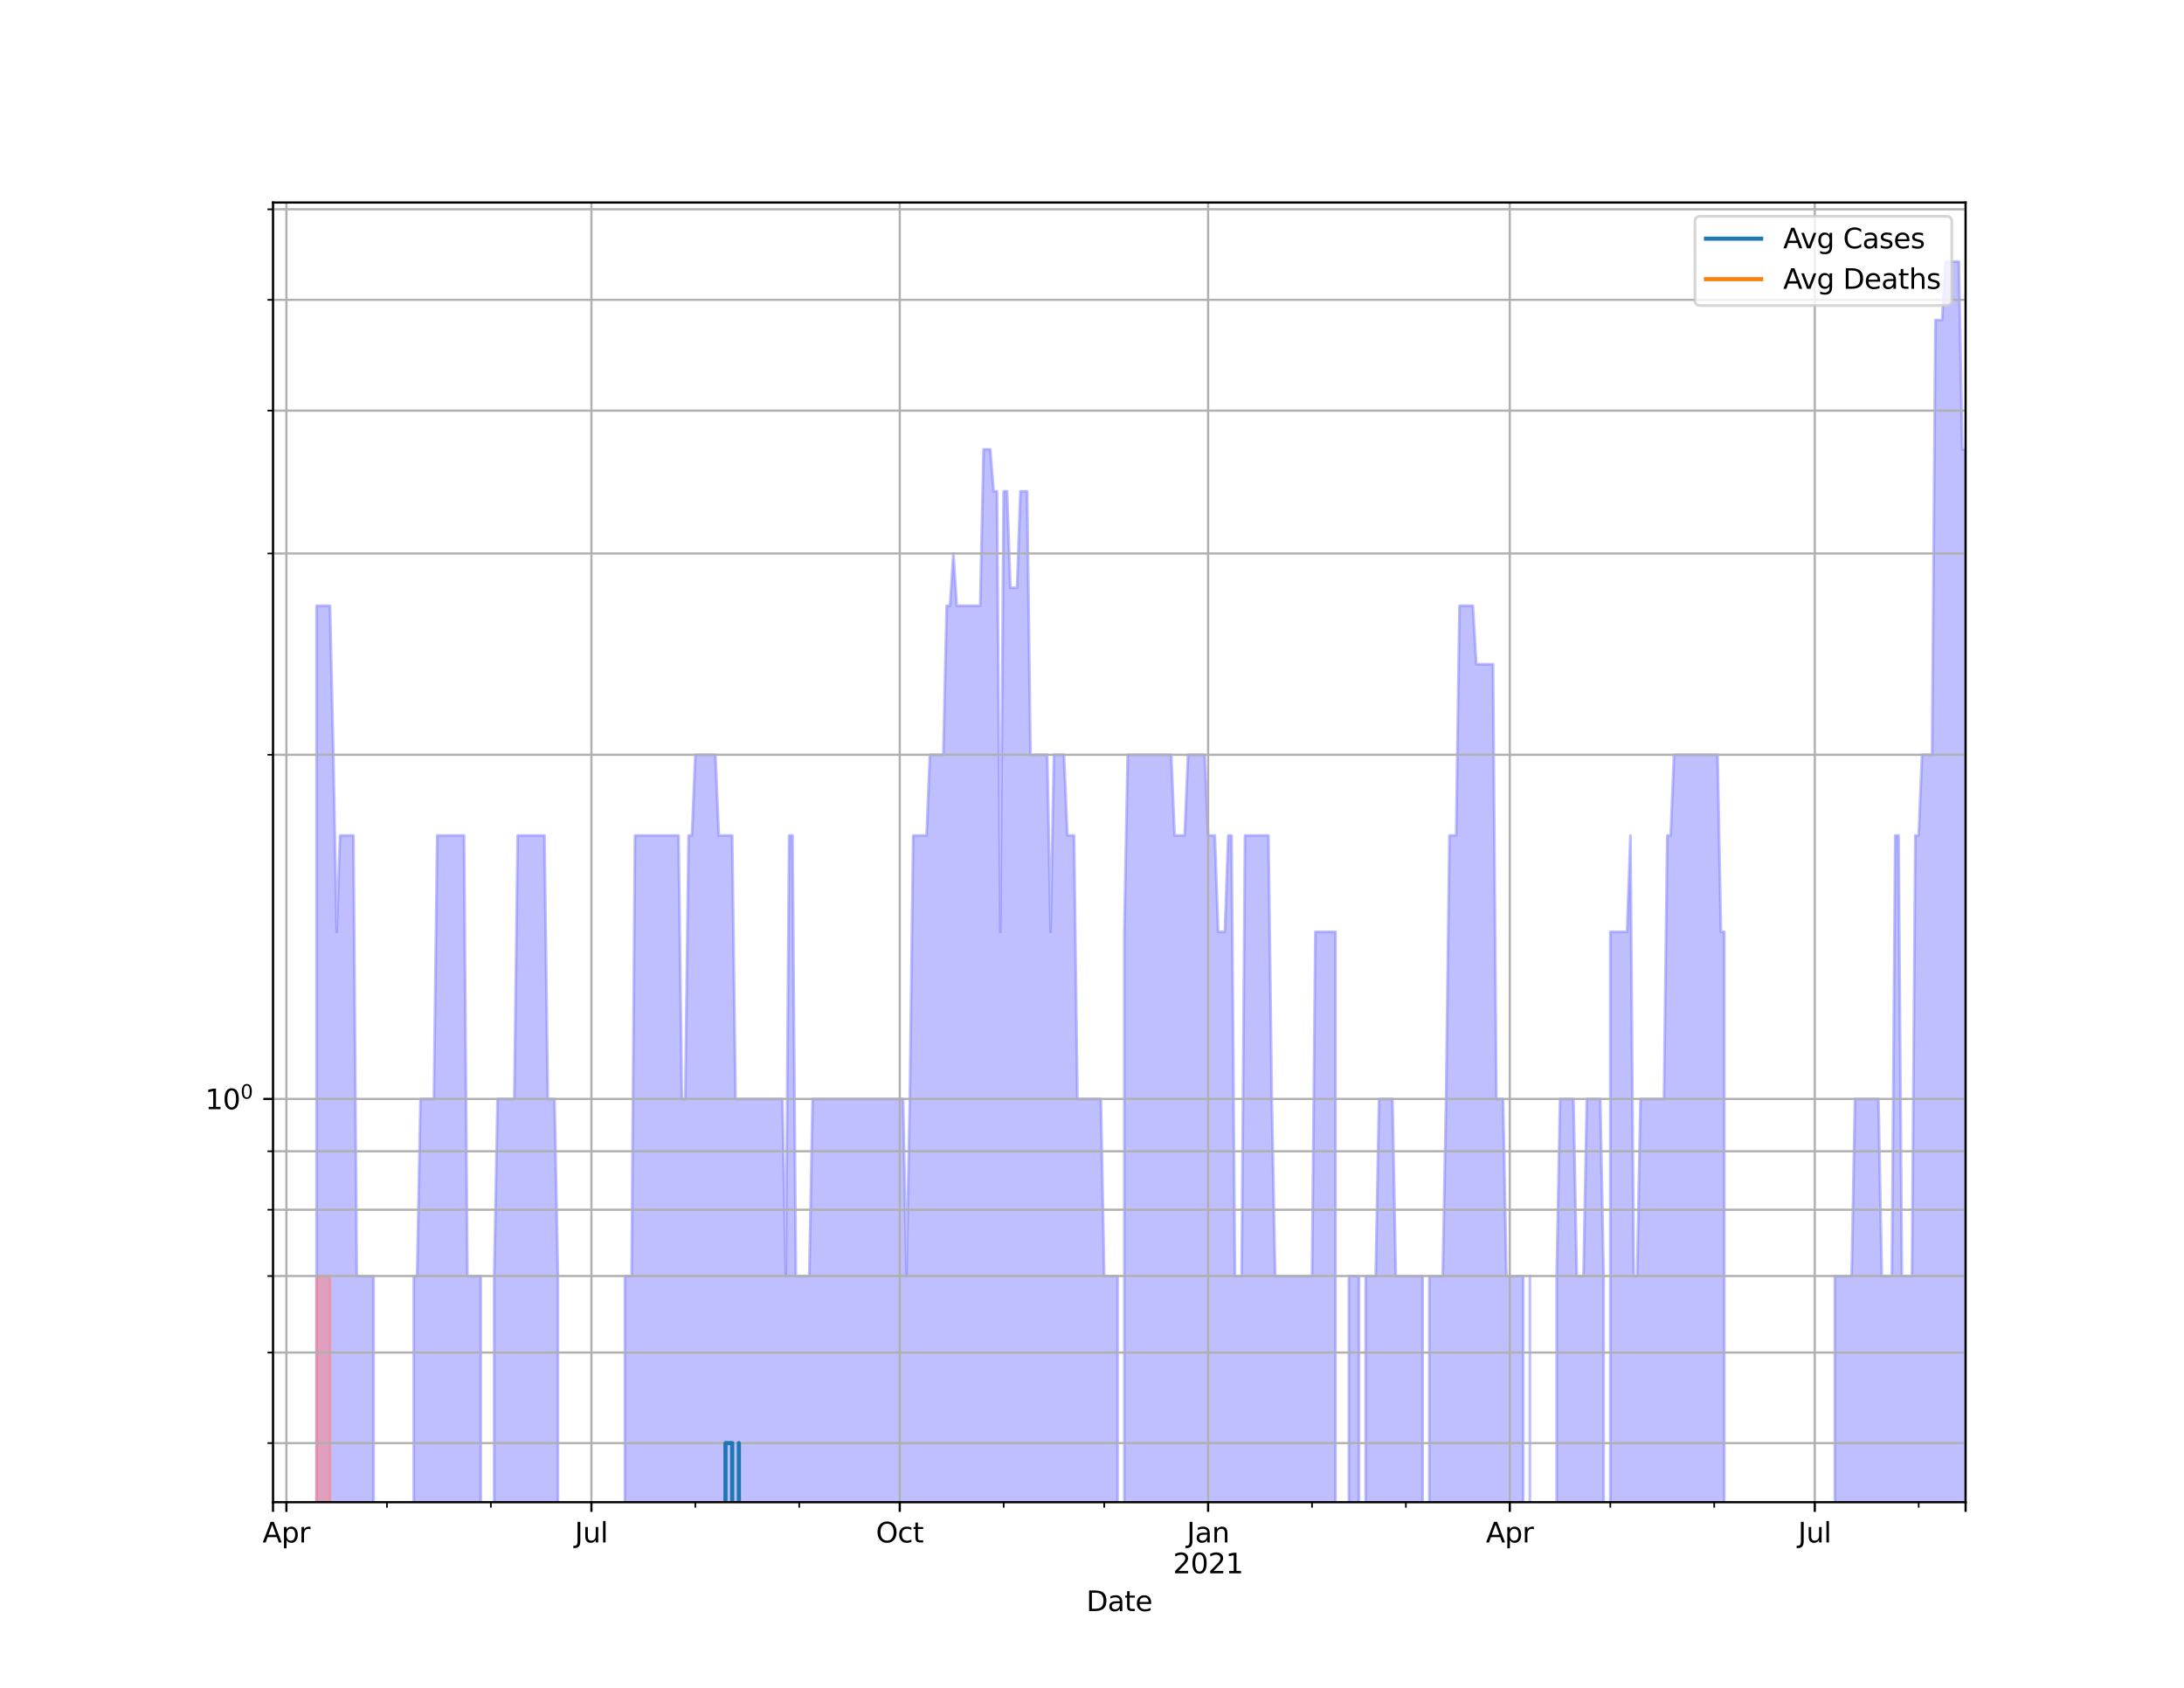 <?xml version="1.0" encoding="utf-8" standalone="no"?>
<!DOCTYPE svg PUBLIC "-//W3C//DTD SVG 1.1//EN"
  "http://www.w3.org/Graphics/SVG/1.1/DTD/svg11.dtd">
<svg height="612pt" version="1.1" viewBox="0 0 792 612" width="792pt" xmlns="http://www.w3.org/2000/svg" xmlns:xlink="http://www.w3.org/1999/xlink">
 <defs>
  <style type="text/css">*{stroke-linecap:butt;stroke-linejoin:round;}</style>
 </defs>
 <g id="figure_1">
  <g id="patch_1">
   <path d="M 0 612 
L 792 612 
L 792 0 
L 0 0 
z
" style="fill:#ffffff;"/>
  </g>
  <g id="axes_1">
   <g id="patch_2">
    <path d="M 99 544.68 
L 712.8 544.68 
L 712.8 73.44 
L 99 73.44 
z
" style="fill:#ffffff;"/>
   </g>
   <g id="PolyCollection_1">
    <path clip-path="url(#p68e2955192)" d="M 99 414942.84 
L 99 414942.84 
L 100.215 414942.84 
L 101.431 414942.84 
L 102.646 414942.84 
L 103.862 414942.84 
L 105.077 414942.84 
L 106.293 414942.84 
L 107.508 414942.84 
L 108.724 414942.84 
L 109.939 414942.84 
L 111.154 414942.84 
L 112.37 414942.84 
L 113.585 414942.84 
L 114.801 219.65 
L 116.016 219.65 
L 117.232 219.65 
L 118.447 219.65 
L 119.663 219.65 
L 120.878 273.679 
L 122.093 337.893 
L 123.309 302.938 
L 124.524 302.938 
L 125.74 302.938 
L 126.955 302.938 
L 128.171 302.938 
L 129.386 462.683 
L 130.602 462.683 
L 131.817 462.683 
L 133.032 462.683 
L 134.248 462.683 
L 135.463 462.683 
L 136.679 414942.84 
L 137.894 414942.84 
L 139.11 414942.84 
L 140.325 414942.84 
L 141.541 414942.84 
L 142.756 414942.84 
L 143.971 414942.84 
L 145.187 414942.84 
L 146.402 414942.84 
L 147.618 414942.84 
L 148.833 414942.84 
L 150.049 462.683 
L 151.264 462.683 
L 152.48 398.47 
L 153.695 398.47 
L 154.91 398.47 
L 156.126 398.47 
L 157.341 398.47 
L 158.557 302.938 
L 159.772 302.938 
L 160.988 302.938 
L 162.203 302.938 
L 163.419 302.938 
L 164.634 302.938 
L 165.85 302.938 
L 167.065 302.938 
L 168.28 302.938 
L 169.496 462.683 
L 170.711 462.683 
L 171.927 462.683 
L 173.142 462.683 
L 174.358 462.683 
L 175.573 414942.84 
L 176.789 414942.84 
L 178.004 414942.84 
L 179.219 462.683 
L 180.435 398.47 
L 181.65 398.47 
L 182.866 398.47 
L 184.081 398.47 
L 185.297 398.47 
L 186.512 398.47 
L 187.728 302.938 
L 188.943 302.938 
L 190.158 302.938 
L 191.374 302.938 
L 192.589 302.938 
L 193.805 302.938 
L 195.02 302.938 
L 196.236 302.938 
L 197.451 302.938 
L 198.667 398.47 
L 199.882 398.47 
L 201.097 398.47 
L 202.313 462.683 
L 203.528 414942.84 
L 204.744 414942.84 
L 205.959 414942.84 
L 207.175 414942.84 
L 208.39 414942.84 
L 209.606 414942.84 
L 210.821 414942.84 
L 212.036 414942.84 
L 213.252 414942.84 
L 214.467 414942.84 
L 215.683 414942.84 
L 216.898 414942.84 
L 218.114 414942.84 
L 219.329 414942.84 
L 220.545 414942.84 
L 221.76 414942.84 
L 222.975 414942.84 
L 224.191 414942.84 
L 225.406 414942.84 
L 226.622 462.683 
L 227.837 462.683 
L 229.053 462.683 
L 230.268 302.938 
L 231.484 302.938 
L 232.699 302.938 
L 233.914 302.938 
L 235.13 302.938 
L 236.345 302.938 
L 237.561 302.938 
L 238.776 302.938 
L 239.992 302.938 
L 241.207 302.938 
L 242.423 302.938 
L 243.638 302.938 
L 244.853 302.938 
L 246.069 302.938 
L 247.284 398.47 
L 248.5 398.47 
L 249.715 302.938 
L 250.931 302.938 
L 252.146 273.679 
L 253.362 273.679 
L 254.577 273.679 
L 255.792 273.679 
L 257.008 273.679 
L 258.223 273.679 
L 259.439 273.679 
L 260.654 302.938 
L 261.87 302.938 
L 263.085 302.938 
L 264.301 302.938 
L 265.516 302.938 
L 266.731 398.47 
L 267.947 398.47 
L 269.162 398.47 
L 270.378 398.47 
L 271.593 398.47 
L 272.809 398.47 
L 274.024 398.47 
L 275.24 398.47 
L 276.455 398.47 
L 277.67 398.47 
L 278.886 398.47 
L 280.101 398.47 
L 281.317 398.47 
L 282.532 398.47 
L 283.748 398.47 
L 284.963 462.683 
L 286.179 302.938 
L 287.394 302.938 
L 288.61 462.683 
L 289.825 462.683 
L 291.04 462.683 
L 292.256 462.683 
L 293.471 462.683 
L 294.687 398.47 
L 295.902 398.47 
L 297.118 398.47 
L 298.333 398.47 
L 299.549 398.47 
L 300.764 398.47 
L 301.979 398.47 
L 303.195 398.47 
L 304.41 398.47 
L 305.626 398.47 
L 306.841 398.47 
L 308.057 398.47 
L 309.272 398.47 
L 310.488 398.47 
L 311.703 398.47 
L 312.918 398.47 
L 314.134 398.47 
L 315.349 398.47 
L 316.565 398.47 
L 317.78 398.47 
L 318.996 398.47 
L 320.211 398.47 
L 321.427 398.47 
L 322.642 398.47 
L 323.857 398.47 
L 325.073 398.47 
L 326.288 398.47 
L 327.504 398.47 
L 328.719 462.683 
L 329.935 398.47 
L 331.15 302.938 
L 332.366 302.938 
L 333.581 302.938 
L 334.796 302.938 
L 336.012 302.938 
L 337.227 273.679 
L 338.443 273.679 
L 339.658 273.679 
L 340.874 273.679 
L 342.089 273.679 
L 343.305 219.65 
L 344.52 219.65 
L 345.735 200.682 
L 346.951 219.65 
L 348.166 219.65 
L 349.382 219.65 
L 350.597 219.65 
L 351.813 219.65 
L 353.028 219.65 
L 354.244 219.65 
L 355.459 219.65 
L 356.674 162.925 
L 357.89 162.925 
L 359.105 162.925 
L 360.321 178.148 
L 361.536 178.148 
L 362.752 337.893 
L 363.967 178.148 
L 365.183 178.148 
L 366.398 213.103 
L 367.613 213.103 
L 368.829 213.103 
L 370.044 178.148 
L 371.26 178.148 
L 372.475 178.148 
L 373.691 273.679 
L 374.906 273.679 
L 376.122 273.679 
L 377.337 273.679 
L 378.552 273.679 
L 379.768 273.679 
L 380.983 337.893 
L 382.199 273.679 
L 383.414 273.679 
L 384.63 273.679 
L 385.845 273.679 
L 387.061 302.938 
L 388.276 302.938 
L 389.491 302.938 
L 390.707 398.47 
L 391.922 398.47 
L 393.138 398.47 
L 394.353 398.47 
L 395.569 398.47 
L 396.784 398.47 
L 398 398.47 
L 399.215 398.47 
L 400.43 462.683 
L 401.646 462.683 
L 402.861 462.683 
L 404.077 462.683 
L 405.292 462.683 
L 406.508 414942.84 
L 407.723 337.893 
L 408.939 273.679 
L 410.154 273.679 
L 411.37 273.679 
L 412.585 273.679 
L 413.8 273.679 
L 415.016 273.679 
L 416.231 273.679 
L 417.447 273.679 
L 418.662 273.679 
L 419.878 273.679 
L 421.093 273.679 
L 422.309 273.679 
L 423.524 273.679 
L 424.739 273.679 
L 425.955 302.938 
L 427.17 302.938 
L 428.386 302.938 
L 429.601 302.938 
L 430.817 273.679 
L 432.032 273.679 
L 433.248 273.679 
L 434.463 273.679 
L 435.678 273.679 
L 436.894 273.679 
L 438.109 302.938 
L 439.325 302.938 
L 440.54 302.938 
L 441.756 337.893 
L 442.971 337.893 
L 444.187 337.893 
L 445.402 302.938 
L 446.617 302.938 
L 447.833 462.683 
L 449.048 462.683 
L 450.264 462.683 
L 451.479 302.938 
L 452.695 302.938 
L 453.91 302.938 
L 455.126 302.938 
L 456.341 302.938 
L 457.556 302.938 
L 458.772 302.938 
L 459.987 302.938 
L 461.203 398.47 
L 462.418 462.683 
L 463.634 462.683 
L 464.849 462.683 
L 466.065 462.683 
L 467.28 462.683 
L 468.495 462.683 
L 469.711 462.683 
L 470.926 462.683 
L 472.142 462.683 
L 473.357 462.683 
L 474.573 462.683 
L 475.788 462.683 
L 477.004 337.893 
L 478.219 337.893 
L 479.434 337.893 
L 480.65 337.893 
L 481.865 337.893 
L 483.081 337.893 
L 484.296 337.893 
L 485.512 414942.84 
L 486.727 414942.84 
L 487.943 414942.84 
L 489.158 462.683 
L 490.373 462.683 
L 491.589 462.683 
L 492.804 462.683 
L 494.02 414942.84 
L 495.235 462.683 
L 496.451 462.683 
L 497.666 462.683 
L 498.882 462.683 
L 500.097 398.47 
L 501.312 398.47 
L 502.528 398.47 
L 503.743 398.47 
L 504.959 398.47 
L 506.174 462.683 
L 507.39 462.683 
L 508.605 462.683 
L 509.821 462.683 
L 511.036 462.683 
L 512.251 462.683 
L 513.467 462.683 
L 514.682 462.683 
L 515.898 462.683 
L 517.113 414942.84 
L 518.329 462.683 
L 519.544 462.683 
L 520.76 462.683 
L 521.975 462.683 
L 523.19 462.683 
L 524.406 398.47 
L 525.621 302.938 
L 526.837 302.938 
L 528.052 302.938 
L 529.268 219.65 
L 530.483 219.65 
L 531.699 219.65 
L 532.914 219.65 
L 534.13 219.65 
L 535.345 240.855 
L 536.56 240.855 
L 537.776 240.855 
L 538.991 240.855 
L 540.207 240.855 
L 541.422 240.855 
L 542.638 398.47 
L 543.853 398.47 
L 545.069 398.47 
L 546.284 462.683 
L 547.499 462.683 
L 548.715 462.683 
L 549.93 462.683 
L 551.146 462.683 
L 552.361 462.683 
L 553.577 414942.84 
L 554.792 462.683 
L 556.008 414942.84 
L 557.223 414942.84 
L 558.438 414942.84 
L 559.654 414942.84 
L 560.869 414942.84 
L 562.085 414942.84 
L 563.3 414942.84 
L 564.516 462.683 
L 565.731 398.47 
L 566.947 398.47 
L 568.162 398.47 
L 569.377 398.47 
L 570.593 398.47 
L 571.808 462.683 
L 573.024 462.683 
L 574.239 462.683 
L 575.455 398.47 
L 576.67 398.47 
L 577.886 398.47 
L 579.101 398.47 
L 580.316 398.47 
L 581.532 462.683 
L 582.747 414942.84 
L 583.963 337.893 
L 585.178 337.893 
L 586.394 337.893 
L 587.609 337.893 
L 588.825 337.893 
L 590.04 337.893 
L 591.255 302.938 
L 592.471 462.683 
L 593.686 462.683 
L 594.902 398.47 
L 596.117 398.47 
L 597.333 398.47 
L 598.548 398.47 
L 599.764 398.47 
L 600.979 398.47 
L 602.194 398.47 
L 603.41 398.47 
L 604.625 302.938 
L 605.841 302.938 
L 607.056 273.679 
L 608.272 273.679 
L 609.487 273.679 
L 610.703 273.679 
L 611.918 273.679 
L 613.133 273.679 
L 614.349 273.679 
L 615.564 273.679 
L 616.78 273.679 
L 617.995 273.679 
L 619.211 273.679 
L 620.426 273.679 
L 621.642 273.679 
L 622.857 273.679 
L 624.072 337.893 
L 625.288 337.893 
L 626.503 414942.84 
L 627.719 414942.84 
L 628.934 414942.84 
L 630.15 414942.84 
L 631.365 414942.84 
L 632.581 414942.84 
L 633.796 414942.84 
L 635.011 414942.84 
L 636.227 414942.84 
L 637.442 414942.84 
L 638.658 414942.84 
L 639.873 414942.84 
L 641.089 414942.84 
L 642.304 414942.84 
L 643.52 414942.84 
L 644.735 414942.84 
L 645.95 414942.84 
L 647.166 414942.84 
L 648.381 414942.84 
L 649.597 414942.84 
L 650.812 414942.84 
L 652.028 414942.84 
L 653.243 414942.84 
L 654.459 414942.84 
L 655.674 414942.84 
L 656.89 414942.84 
L 658.105 414942.84 
L 659.32 414942.84 
L 660.536 414942.84 
L 661.751 414942.84 
L 662.967 414942.84 
L 664.182 414942.84 
L 665.398 462.683 
L 666.613 462.683 
L 667.829 462.683 
L 669.044 462.683 
L 670.259 462.683 
L 671.475 462.683 
L 672.69 398.47 
L 673.906 398.47 
L 675.121 398.47 
L 676.337 398.47 
L 677.552 398.47 
L 678.768 398.47 
L 679.983 398.47 
L 681.198 398.47 
L 682.414 462.683 
L 683.629 462.683 
L 684.845 462.683 
L 686.06 462.683 
L 687.276 302.938 
L 688.491 302.938 
L 689.707 462.683 
L 690.922 462.683 
L 692.137 462.683 
L 693.353 462.683 
L 694.568 302.938 
L 695.784 302.938 
L 696.999 273.679 
L 698.215 273.679 
L 699.43 273.679 
L 700.646 273.679 
L 701.861 116.065 
L 703.076 116.065 
L 704.292 116.065 
L 705.507 94.86 
L 706.723 94.86 
L 707.938 94.86 
L 709.154 94.86 
L 710.369 94.86 
L 711.585 162.925 
L 712.8 162.925 
L 712.8 414942.84 
L 712.8 414942.84 
L 711.585 414942.84 
L 710.369 414942.84 
L 709.154 414942.84 
L 707.938 414942.84 
L 706.723 414942.84 
L 705.507 414942.84 
L 704.292 414942.84 
L 703.076 414942.84 
L 701.861 414942.84 
L 700.646 414942.84 
L 699.43 414942.84 
L 698.215 414942.84 
L 696.999 414942.84 
L 695.784 414942.84 
L 694.568 414942.84 
L 693.353 414942.84 
L 692.137 414942.84 
L 690.922 414942.84 
L 689.707 414942.84 
L 688.491 414942.84 
L 687.276 414942.84 
L 686.06 414942.84 
L 684.845 414942.84 
L 683.629 414942.84 
L 682.414 414942.84 
L 681.198 414942.84 
L 679.983 414942.84 
L 678.768 414942.84 
L 677.552 414942.84 
L 676.337 414942.84 
L 675.121 414942.84 
L 673.906 414942.84 
L 672.69 414942.84 
L 671.475 414942.84 
L 670.259 414942.84 
L 669.044 414942.84 
L 667.829 414942.84 
L 666.613 414942.84 
L 665.398 414942.84 
L 664.182 414942.84 
L 662.967 414942.84 
L 661.751 414942.84 
L 660.536 414942.84 
L 659.32 414942.84 
L 658.105 414942.84 
L 656.89 414942.84 
L 655.674 414942.84 
L 654.459 414942.84 
L 653.243 414942.84 
L 652.028 414942.84 
L 650.812 414942.84 
L 649.597 414942.84 
L 648.381 414942.84 
L 647.166 414942.84 
L 645.95 414942.84 
L 644.735 414942.84 
L 643.52 414942.84 
L 642.304 414942.84 
L 641.089 414942.84 
L 639.873 414942.84 
L 638.658 414942.84 
L 637.442 414942.84 
L 636.227 414942.84 
L 635.011 414942.84 
L 633.796 414942.84 
L 632.581 414942.84 
L 631.365 414942.84 
L 630.15 414942.84 
L 628.934 414942.84 
L 627.719 414942.84 
L 626.503 414942.84 
L 625.288 414942.84 
L 624.072 414942.84 
L 622.857 414942.84 
L 621.642 414942.84 
L 620.426 414942.84 
L 619.211 414942.84 
L 617.995 414942.84 
L 616.78 414942.84 
L 615.564 414942.84 
L 614.349 414942.84 
L 613.133 414942.84 
L 611.918 414942.84 
L 610.703 414942.84 
L 609.487 414942.84 
L 608.272 414942.84 
L 607.056 414942.84 
L 605.841 414942.84 
L 604.625 414942.84 
L 603.41 414942.84 
L 602.194 414942.84 
L 600.979 414942.84 
L 599.764 414942.84 
L 598.548 414942.84 
L 597.333 414942.84 
L 596.117 414942.84 
L 594.902 414942.84 
L 593.686 414942.84 
L 592.471 414942.84 
L 591.255 414942.84 
L 590.04 414942.84 
L 588.825 414942.84 
L 587.609 414942.84 
L 586.394 414942.84 
L 585.178 414942.84 
L 583.963 414942.84 
L 582.747 414942.84 
L 581.532 414942.84 
L 580.316 414942.84 
L 579.101 414942.84 
L 577.886 414942.84 
L 576.67 414942.84 
L 575.455 414942.84 
L 574.239 414942.84 
L 573.024 414942.84 
L 571.808 414942.84 
L 570.593 414942.84 
L 569.377 414942.84 
L 568.162 414942.84 
L 566.947 414942.84 
L 565.731 414942.84 
L 564.516 414942.84 
L 563.3 414942.84 
L 562.085 414942.84 
L 560.869 414942.84 
L 559.654 414942.84 
L 558.438 414942.84 
L 557.223 414942.84 
L 556.008 414942.84 
L 554.792 414942.84 
L 553.577 414942.84 
L 552.361 414942.84 
L 551.146 414942.84 
L 549.93 414942.84 
L 548.715 414942.84 
L 547.499 414942.84 
L 546.284 414942.84 
L 545.069 414942.84 
L 543.853 414942.84 
L 542.638 414942.84 
L 541.422 414942.84 
L 540.207 414942.84 
L 538.991 414942.84 
L 537.776 414942.84 
L 536.56 414942.84 
L 535.345 414942.84 
L 534.13 414942.84 
L 532.914 414942.84 
L 531.699 414942.84 
L 530.483 414942.84 
L 529.268 414942.84 
L 528.052 414942.84 
L 526.837 414942.84 
L 525.621 414942.84 
L 524.406 414942.84 
L 523.19 414942.84 
L 521.975 414942.84 
L 520.76 414942.84 
L 519.544 414942.84 
L 518.329 414942.84 
L 517.113 414942.84 
L 515.898 414942.84 
L 514.682 414942.84 
L 513.467 414942.84 
L 512.251 414942.84 
L 511.036 414942.84 
L 509.821 414942.84 
L 508.605 414942.84 
L 507.39 414942.84 
L 506.174 414942.84 
L 504.959 414942.84 
L 503.743 414942.84 
L 502.528 414942.84 
L 501.312 414942.84 
L 500.097 414942.84 
L 498.882 414942.84 
L 497.666 414942.84 
L 496.451 414942.84 
L 495.235 414942.84 
L 494.02 414942.84 
L 492.804 414942.84 
L 491.589 414942.84 
L 490.373 414942.84 
L 489.158 414942.84 
L 487.943 414942.84 
L 486.727 414942.84 
L 485.512 414942.84 
L 484.296 414942.84 
L 483.081 414942.84 
L 481.865 414942.84 
L 480.65 414942.84 
L 479.434 414942.84 
L 478.219 414942.84 
L 477.004 414942.84 
L 475.788 414942.84 
L 474.573 414942.84 
L 473.357 414942.84 
L 472.142 414942.84 
L 470.926 414942.84 
L 469.711 414942.84 
L 468.495 414942.84 
L 467.28 414942.84 
L 466.065 414942.84 
L 464.849 414942.84 
L 463.634 414942.84 
L 462.418 414942.84 
L 461.203 414942.84 
L 459.987 414942.84 
L 458.772 414942.84 
L 457.556 414942.84 
L 456.341 414942.84 
L 455.126 414942.84 
L 453.91 414942.84 
L 452.695 414942.84 
L 451.479 414942.84 
L 450.264 414942.84 
L 449.048 414942.84 
L 447.833 414942.84 
L 446.617 414942.84 
L 445.402 414942.84 
L 444.187 414942.84 
L 442.971 414942.84 
L 441.756 414942.84 
L 440.54 414942.84 
L 439.325 414942.84 
L 438.109 414942.84 
L 436.894 414942.84 
L 435.678 414942.84 
L 434.463 414942.84 
L 433.248 414942.84 
L 432.032 414942.84 
L 430.817 414942.84 
L 429.601 414942.84 
L 428.386 414942.84 
L 427.17 414942.84 
L 425.955 414942.84 
L 424.739 414942.84 
L 423.524 414942.84 
L 422.309 414942.84 
L 421.093 414942.84 
L 419.878 414942.84 
L 418.662 414942.84 
L 417.447 414942.84 
L 416.231 414942.84 
L 415.016 414942.84 
L 413.8 414942.84 
L 412.585 414942.84 
L 411.37 414942.84 
L 410.154 414942.84 
L 408.939 414942.84 
L 407.723 414942.84 
L 406.508 414942.84 
L 405.292 414942.84 
L 404.077 414942.84 
L 402.861 414942.84 
L 401.646 414942.84 
L 400.43 414942.84 
L 399.215 414942.84 
L 398 414942.84 
L 396.784 414942.84 
L 395.569 414942.84 
L 394.353 414942.84 
L 393.138 414942.84 
L 391.922 414942.84 
L 390.707 414942.84 
L 389.491 414942.84 
L 388.276 414942.84 
L 387.061 414942.84 
L 385.845 414942.84 
L 384.63 414942.84 
L 383.414 414942.84 
L 382.199 414942.84 
L 380.983 414942.84 
L 379.768 414942.84 
L 378.552 414942.84 
L 377.337 414942.84 
L 376.122 414942.84 
L 374.906 414942.84 
L 373.691 414942.84 
L 372.475 414942.84 
L 371.26 414942.84 
L 370.044 414942.84 
L 368.829 414942.84 
L 367.613 414942.84 
L 366.398 414942.84 
L 365.183 414942.84 
L 363.967 414942.84 
L 362.752 414942.84 
L 361.536 414942.84 
L 360.321 414942.84 
L 359.105 414942.84 
L 357.89 414942.84 
L 356.674 414942.84 
L 355.459 414942.84 
L 354.244 414942.84 
L 353.028 414942.84 
L 351.813 414942.84 
L 350.597 414942.84 
L 349.382 414942.84 
L 348.166 414942.84 
L 346.951 414942.84 
L 345.735 414942.84 
L 344.52 414942.84 
L 343.305 414942.84 
L 342.089 414942.84 
L 340.874 414942.84 
L 339.658 414942.84 
L 338.443 414942.84 
L 337.227 414942.84 
L 336.012 414942.84 
L 334.796 414942.84 
L 333.581 414942.84 
L 332.366 414942.84 
L 331.15 414942.84 
L 329.935 414942.84 
L 328.719 414942.84 
L 327.504 414942.84 
L 326.288 414942.84 
L 325.073 414942.84 
L 323.857 414942.84 
L 322.642 414942.84 
L 321.427 414942.84 
L 320.211 414942.84 
L 318.996 414942.84 
L 317.78 414942.84 
L 316.565 414942.84 
L 315.349 414942.84 
L 314.134 414942.84 
L 312.918 414942.84 
L 311.703 414942.84 
L 310.488 414942.84 
L 309.272 414942.84 
L 308.057 414942.84 
L 306.841 414942.84 
L 305.626 414942.84 
L 304.41 414942.84 
L 303.195 414942.84 
L 301.979 414942.84 
L 300.764 414942.84 
L 299.549 414942.84 
L 298.333 414942.84 
L 297.118 414942.84 
L 295.902 414942.84 
L 294.687 414942.84 
L 293.471 414942.84 
L 292.256 414942.84 
L 291.04 414942.84 
L 289.825 414942.84 
L 288.61 414942.84 
L 287.394 414942.84 
L 286.179 414942.84 
L 284.963 414942.84 
L 283.748 414942.84 
L 282.532 414942.84 
L 281.317 414942.84 
L 280.101 414942.84 
L 278.886 414942.84 
L 277.67 414942.84 
L 276.455 414942.84 
L 275.24 414942.84 
L 274.024 414942.84 
L 272.809 414942.84 
L 271.593 414942.84 
L 270.378 414942.84 
L 269.162 414942.84 
L 267.947 414942.84 
L 266.731 414942.84 
L 265.516 414942.84 
L 264.301 414942.84 
L 263.085 414942.84 
L 261.87 414942.84 
L 260.654 414942.84 
L 259.439 414942.84 
L 258.223 414942.84 
L 257.008 414942.84 
L 255.792 414942.84 
L 254.577 414942.84 
L 253.362 414942.84 
L 252.146 414942.84 
L 250.931 414942.84 
L 249.715 414942.84 
L 248.5 414942.84 
L 247.284 414942.84 
L 246.069 414942.84 
L 244.853 414942.84 
L 243.638 414942.84 
L 242.423 414942.84 
L 241.207 414942.84 
L 239.992 414942.84 
L 238.776 414942.84 
L 237.561 414942.84 
L 236.345 414942.84 
L 235.13 414942.84 
L 233.914 414942.84 
L 232.699 414942.84 
L 231.484 414942.84 
L 230.268 414942.84 
L 229.053 414942.84 
L 227.837 414942.84 
L 226.622 414942.84 
L 225.406 414942.84 
L 224.191 414942.84 
L 222.975 414942.84 
L 221.76 414942.84 
L 220.545 414942.84 
L 219.329 414942.84 
L 218.114 414942.84 
L 216.898 414942.84 
L 215.683 414942.84 
L 214.467 414942.84 
L 213.252 414942.84 
L 212.036 414942.84 
L 210.821 414942.84 
L 209.606 414942.84 
L 208.39 414942.84 
L 207.175 414942.84 
L 205.959 414942.84 
L 204.744 414942.84 
L 203.528 414942.84 
L 202.313 414942.84 
L 201.097 414942.84 
L 199.882 414942.84 
L 198.667 414942.84 
L 197.451 414942.84 
L 196.236 414942.84 
L 195.02 414942.84 
L 193.805 414942.84 
L 192.589 414942.84 
L 191.374 414942.84 
L 190.158 414942.84 
L 188.943 414942.84 
L 187.728 414942.84 
L 186.512 414942.84 
L 185.297 414942.84 
L 184.081 414942.84 
L 182.866 414942.84 
L 181.65 414942.84 
L 180.435 414942.84 
L 179.219 414942.84 
L 178.004 414942.84 
L 176.789 414942.84 
L 175.573 414942.84 
L 174.358 414942.84 
L 173.142 414942.84 
L 171.927 414942.84 
L 170.711 414942.84 
L 169.496 414942.84 
L 168.28 414942.84 
L 167.065 414942.84 
L 165.85 414942.84 
L 164.634 414942.84 
L 163.419 414942.84 
L 162.203 414942.84 
L 160.988 414942.84 
L 159.772 414942.84 
L 158.557 414942.84 
L 157.341 414942.84 
L 156.126 414942.84 
L 154.91 414942.84 
L 153.695 414942.84 
L 152.48 414942.84 
L 151.264 414942.84 
L 150.049 414942.84 
L 148.833 414942.84 
L 147.618 414942.84 
L 146.402 414942.84 
L 145.187 414942.84 
L 143.971 414942.84 
L 142.756 414942.84 
L 141.541 414942.84 
L 140.325 414942.84 
L 139.11 414942.84 
L 137.894 414942.84 
L 136.679 414942.84 
L 135.463 414942.84 
L 134.248 414942.84 
L 133.032 414942.84 
L 131.817 414942.84 
L 130.602 414942.84 
L 129.386 414942.84 
L 128.171 414942.84 
L 126.955 414942.84 
L 125.74 414942.84 
L 124.524 414942.84 
L 123.309 414942.84 
L 122.093 414942.84 
L 120.878 414942.84 
L 119.663 414942.84 
L 118.447 414942.84 
L 117.232 414942.84 
L 116.016 414942.84 
L 114.801 414942.84 
L 113.585 414942.84 
L 112.37 414942.84 
L 111.154 414942.84 
L 109.939 414942.84 
L 108.724 414942.84 
L 107.508 414942.84 
L 106.293 414942.84 
L 105.077 414942.84 
L 103.862 414942.84 
L 102.646 414942.84 
L 101.431 414942.84 
L 100.215 414942.84 
L 99 414942.84 
z
" style="fill:#8080ff;fill-opacity:0.5;stroke:#8080ff;stroke-opacity:0.5;"/>
   </g>
   <g id="PolyCollection_2">
    <path clip-path="url(#p68e2955192)" d="M 99 414942.84 
L 99 414942.84 
L 100.215 414942.84 
L 101.431 414942.84 
L 102.646 414942.84 
L 103.862 414942.84 
L 105.077 414942.84 
L 106.293 414942.84 
L 107.508 414942.84 
L 108.724 414942.84 
L 109.939 414942.84 
L 111.154 414942.84 
L 112.37 414942.84 
L 113.585 414942.84 
L 114.801 462.683 
L 116.016 462.683 
L 117.232 462.683 
L 118.447 462.683 
L 119.663 462.683 
L 120.878 414942.84 
L 122.093 414942.84 
L 123.309 414942.84 
L 124.524 414942.84 
L 125.74 414942.84 
L 126.955 414942.84 
L 128.171 414942.84 
L 129.386 414942.84 
L 130.602 414942.84 
L 131.817 414942.84 
L 133.032 414942.84 
L 134.248 414942.84 
L 135.463 414942.84 
L 136.679 414942.84 
L 137.894 414942.84 
L 139.11 414942.84 
L 140.325 414942.84 
L 141.541 414942.84 
L 142.756 414942.84 
L 143.971 414942.84 
L 145.187 414942.84 
L 146.402 414942.84 
L 147.618 414942.84 
L 148.833 414942.84 
L 150.049 414942.84 
L 151.264 414942.84 
L 152.48 414942.84 
L 153.695 414942.84 
L 154.91 414942.84 
L 156.126 414942.84 
L 157.341 414942.84 
L 158.557 414942.84 
L 159.772 414942.84 
L 160.988 414942.84 
L 162.203 414942.84 
L 163.419 414942.84 
L 164.634 414942.84 
L 165.85 414942.84 
L 167.065 414942.84 
L 168.28 414942.84 
L 169.496 414942.84 
L 170.711 414942.84 
L 171.927 414942.84 
L 173.142 414942.84 
L 174.358 414942.84 
L 175.573 414942.84 
L 176.789 414942.84 
L 178.004 414942.84 
L 179.219 414942.84 
L 180.435 414942.84 
L 181.65 414942.84 
L 182.866 414942.84 
L 184.081 414942.84 
L 185.297 414942.84 
L 186.512 414942.84 
L 187.728 414942.84 
L 188.943 414942.84 
L 190.158 414942.84 
L 191.374 414942.84 
L 192.589 414942.84 
L 193.805 414942.84 
L 195.02 414942.84 
L 196.236 414942.84 
L 197.451 414942.84 
L 198.667 414942.84 
L 199.882 414942.84 
L 201.097 414942.84 
L 202.313 414942.84 
L 203.528 414942.84 
L 204.744 414942.84 
L 205.959 414942.84 
L 207.175 414942.84 
L 208.39 414942.84 
L 209.606 414942.84 
L 210.821 414942.84 
L 212.036 414942.84 
L 213.252 414942.84 
L 214.467 414942.84 
L 215.683 414942.84 
L 216.898 414942.84 
L 218.114 414942.84 
L 219.329 414942.84 
L 220.545 414942.84 
L 221.76 414942.84 
L 222.975 414942.84 
L 224.191 414942.84 
L 225.406 414942.84 
L 226.622 414942.84 
L 227.837 414942.84 
L 229.053 414942.84 
L 230.268 414942.84 
L 231.484 414942.84 
L 232.699 414942.84 
L 233.914 414942.84 
L 235.13 414942.84 
L 236.345 414942.84 
L 237.561 414942.84 
L 238.776 414942.84 
L 239.992 414942.84 
L 241.207 414942.84 
L 242.423 414942.84 
L 243.638 414942.84 
L 244.853 414942.84 
L 246.069 414942.84 
L 247.284 414942.84 
L 248.5 414942.84 
L 249.715 414942.84 
L 250.931 414942.84 
L 252.146 414942.84 
L 253.362 414942.84 
L 254.577 414942.84 
L 255.792 414942.84 
L 257.008 414942.84 
L 258.223 414942.84 
L 259.439 414942.84 
L 260.654 414942.84 
L 261.87 414942.84 
L 263.085 414942.84 
L 264.301 414942.84 
L 265.516 414942.84 
L 266.731 414942.84 
L 267.947 414942.84 
L 269.162 414942.84 
L 270.378 414942.84 
L 271.593 414942.84 
L 272.809 414942.84 
L 274.024 414942.84 
L 275.24 414942.84 
L 276.455 414942.84 
L 277.67 414942.84 
L 278.886 414942.84 
L 280.101 414942.84 
L 281.317 414942.84 
L 282.532 414942.84 
L 283.748 414942.84 
L 284.963 414942.84 
L 286.179 414942.84 
L 287.394 414942.84 
L 288.61 414942.84 
L 289.825 414942.84 
L 291.04 414942.84 
L 292.256 414942.84 
L 293.471 414942.84 
L 294.687 414942.84 
L 295.902 414942.84 
L 297.118 414942.84 
L 298.333 414942.84 
L 299.549 414942.84 
L 300.764 414942.84 
L 301.979 414942.84 
L 303.195 414942.84 
L 304.41 414942.84 
L 305.626 414942.84 
L 306.841 414942.84 
L 308.057 414942.84 
L 309.272 414942.84 
L 310.488 414942.84 
L 311.703 414942.84 
L 312.918 414942.84 
L 314.134 414942.84 
L 315.349 414942.84 
L 316.565 414942.84 
L 317.78 414942.84 
L 318.996 414942.84 
L 320.211 414942.84 
L 321.427 414942.84 
L 322.642 414942.84 
L 323.857 414942.84 
L 325.073 414942.84 
L 326.288 414942.84 
L 327.504 414942.84 
L 328.719 414942.84 
L 329.935 414942.84 
L 331.15 414942.84 
L 332.366 414942.84 
L 333.581 414942.84 
L 334.796 414942.84 
L 336.012 414942.84 
L 337.227 414942.84 
L 338.443 414942.84 
L 339.658 414942.84 
L 340.874 414942.84 
L 342.089 414942.84 
L 343.305 414942.84 
L 344.52 414942.84 
L 345.735 414942.84 
L 346.951 414942.84 
L 348.166 414942.84 
L 349.382 414942.84 
L 350.597 414942.84 
L 351.813 414942.84 
L 353.028 414942.84 
L 354.244 414942.84 
L 355.459 414942.84 
L 356.674 414942.84 
L 357.89 414942.84 
L 359.105 414942.84 
L 360.321 414942.84 
L 361.536 414942.84 
L 362.752 414942.84 
L 363.967 414942.84 
L 365.183 414942.84 
L 366.398 414942.84 
L 367.613 414942.84 
L 368.829 414942.84 
L 370.044 414942.84 
L 371.26 414942.84 
L 372.475 414942.84 
L 373.691 414942.84 
L 374.906 414942.84 
L 376.122 414942.84 
L 377.337 414942.84 
L 378.552 414942.84 
L 379.768 414942.84 
L 380.983 414942.84 
L 382.199 414942.84 
L 383.414 414942.84 
L 384.63 414942.84 
L 385.845 414942.84 
L 387.061 414942.84 
L 388.276 414942.84 
L 389.491 414942.84 
L 390.707 414942.84 
L 391.922 414942.84 
L 393.138 414942.84 
L 394.353 414942.84 
L 395.569 414942.84 
L 396.784 414942.84 
L 398 414942.84 
L 399.215 414942.84 
L 400.43 414942.84 
L 401.646 414942.84 
L 402.861 414942.84 
L 404.077 414942.84 
L 405.292 414942.84 
L 406.508 414942.84 
L 407.723 414942.84 
L 408.939 414942.84 
L 410.154 414942.84 
L 411.37 414942.84 
L 412.585 414942.84 
L 413.8 414942.84 
L 415.016 414942.84 
L 416.231 414942.84 
L 417.447 414942.84 
L 418.662 414942.84 
L 419.878 414942.84 
L 421.093 414942.84 
L 422.309 414942.84 
L 423.524 414942.84 
L 424.739 414942.84 
L 425.955 414942.84 
L 427.17 414942.84 
L 428.386 414942.84 
L 429.601 414942.84 
L 430.817 414942.84 
L 432.032 414942.84 
L 433.248 414942.84 
L 434.463 414942.84 
L 435.678 414942.84 
L 436.894 414942.84 
L 438.109 414942.84 
L 439.325 414942.84 
L 440.54 414942.84 
L 441.756 414942.84 
L 442.971 414942.84 
L 444.187 414942.84 
L 445.402 414942.84 
L 446.617 414942.84 
L 447.833 414942.84 
L 449.048 414942.84 
L 450.264 414942.84 
L 451.479 414942.84 
L 452.695 414942.84 
L 453.91 414942.84 
L 455.126 414942.84 
L 456.341 414942.84 
L 457.556 414942.84 
L 458.772 414942.84 
L 459.987 414942.84 
L 461.203 414942.84 
L 462.418 414942.84 
L 463.634 414942.84 
L 464.849 414942.84 
L 466.065 414942.84 
L 467.28 414942.84 
L 468.495 414942.84 
L 469.711 414942.84 
L 470.926 414942.84 
L 472.142 414942.84 
L 473.357 414942.84 
L 474.573 414942.84 
L 475.788 414942.84 
L 477.004 414942.84 
L 478.219 414942.84 
L 479.434 414942.84 
L 480.65 414942.84 
L 481.865 414942.84 
L 483.081 414942.84 
L 484.296 414942.84 
L 485.512 414942.84 
L 486.727 414942.84 
L 487.943 414942.84 
L 489.158 414942.84 
L 490.373 414942.84 
L 491.589 414942.84 
L 492.804 414942.84 
L 494.02 414942.84 
L 495.235 414942.84 
L 496.451 414942.84 
L 497.666 414942.84 
L 498.882 414942.84 
L 500.097 414942.84 
L 501.312 414942.84 
L 502.528 414942.84 
L 503.743 414942.84 
L 504.959 414942.84 
L 506.174 414942.84 
L 507.39 414942.84 
L 508.605 414942.84 
L 509.821 414942.84 
L 511.036 414942.84 
L 512.251 414942.84 
L 513.467 414942.84 
L 514.682 414942.84 
L 515.898 414942.84 
L 517.113 414942.84 
L 518.329 414942.84 
L 519.544 414942.84 
L 520.76 414942.84 
L 521.975 414942.84 
L 523.19 414942.84 
L 524.406 414942.84 
L 525.621 414942.84 
L 526.837 414942.84 
L 528.052 414942.84 
L 529.268 414942.84 
L 530.483 414942.84 
L 531.699 414942.84 
L 532.914 414942.84 
L 534.13 414942.84 
L 535.345 414942.84 
L 536.56 414942.84 
L 537.776 414942.84 
L 538.991 414942.84 
L 540.207 414942.84 
L 541.422 414942.84 
L 542.638 414942.84 
L 543.853 414942.84 
L 545.069 414942.84 
L 546.284 414942.84 
L 547.499 414942.84 
L 548.715 414942.84 
L 549.93 414942.84 
L 551.146 414942.84 
L 552.361 414942.84 
L 553.577 414942.84 
L 554.792 414942.84 
L 556.008 414942.84 
L 557.223 414942.84 
L 558.438 414942.84 
L 559.654 414942.84 
L 560.869 414942.84 
L 562.085 414942.84 
L 563.3 414942.84 
L 564.516 414942.84 
L 565.731 414942.84 
L 566.947 414942.84 
L 568.162 414942.84 
L 569.377 414942.84 
L 570.593 414942.84 
L 571.808 414942.84 
L 573.024 414942.84 
L 574.239 414942.84 
L 575.455 414942.84 
L 576.67 414942.84 
L 577.886 414942.84 
L 579.101 414942.84 
L 580.316 414942.84 
L 581.532 414942.84 
L 582.747 414942.84 
L 583.963 414942.84 
L 585.178 414942.84 
L 586.394 414942.84 
L 587.609 414942.84 
L 588.825 414942.84 
L 590.04 414942.84 
L 591.255 414942.84 
L 592.471 414942.84 
L 593.686 414942.84 
L 594.902 414942.84 
L 596.117 414942.84 
L 597.333 414942.84 
L 598.548 414942.84 
L 599.764 414942.84 
L 600.979 414942.84 
L 602.194 414942.84 
L 603.41 414942.84 
L 604.625 414942.84 
L 605.841 414942.84 
L 607.056 414942.84 
L 608.272 414942.84 
L 609.487 414942.84 
L 610.703 414942.84 
L 611.918 414942.84 
L 613.133 414942.84 
L 614.349 414942.84 
L 615.564 414942.84 
L 616.78 414942.84 
L 617.995 414942.84 
L 619.211 414942.84 
L 620.426 414942.84 
L 621.642 414942.84 
L 622.857 414942.84 
L 624.072 414942.84 
L 625.288 414942.84 
L 626.503 414942.84 
L 627.719 414942.84 
L 628.934 414942.84 
L 630.15 414942.84 
L 631.365 414942.84 
L 632.581 414942.84 
L 633.796 414942.84 
L 635.011 414942.84 
L 636.227 414942.84 
L 637.442 414942.84 
L 638.658 414942.84 
L 639.873 414942.84 
L 641.089 414942.84 
L 642.304 414942.84 
L 643.52 414942.84 
L 644.735 414942.84 
L 645.95 414942.84 
L 647.166 414942.84 
L 648.381 414942.84 
L 649.597 414942.84 
L 650.812 414942.84 
L 652.028 414942.84 
L 653.243 414942.84 
L 654.459 414942.84 
L 655.674 414942.84 
L 656.89 414942.84 
L 658.105 414942.84 
L 659.32 414942.84 
L 660.536 414942.84 
L 661.751 414942.84 
L 662.967 414942.84 
L 664.182 414942.84 
L 665.398 414942.84 
L 666.613 414942.84 
L 667.829 414942.84 
L 669.044 414942.84 
L 670.259 414942.84 
L 671.475 414942.84 
L 672.69 414942.84 
L 673.906 414942.84 
L 675.121 414942.84 
L 676.337 414942.84 
L 677.552 414942.84 
L 678.768 414942.84 
L 679.983 414942.84 
L 681.198 414942.84 
L 682.414 414942.84 
L 683.629 414942.84 
L 684.845 414942.84 
L 686.06 414942.84 
L 687.276 414942.84 
L 688.491 414942.84 
L 689.707 414942.84 
L 690.922 414942.84 
L 692.137 414942.84 
L 693.353 414942.84 
L 694.568 414942.84 
L 695.784 414942.84 
L 696.999 414942.84 
L 698.215 414942.84 
L 699.43 414942.84 
L 700.646 414942.84 
L 701.861 414942.84 
L 703.076 414942.84 
L 704.292 414942.84 
L 705.507 414942.84 
L 706.723 414942.84 
L 707.938 414942.84 
L 709.154 414942.84 
L 710.369 414942.84 
L 711.585 414942.84 
L 712.8 414942.84 
L 712.8 414942.84 
L 712.8 414942.84 
L 711.585 414942.84 
L 710.369 414942.84 
L 709.154 414942.84 
L 707.938 414942.84 
L 706.723 414942.84 
L 705.507 414942.84 
L 704.292 414942.84 
L 703.076 414942.84 
L 701.861 414942.84 
L 700.646 414942.84 
L 699.43 414942.84 
L 698.215 414942.84 
L 696.999 414942.84 
L 695.784 414942.84 
L 694.568 414942.84 
L 693.353 414942.84 
L 692.137 414942.84 
L 690.922 414942.84 
L 689.707 414942.84 
L 688.491 414942.84 
L 687.276 414942.84 
L 686.06 414942.84 
L 684.845 414942.84 
L 683.629 414942.84 
L 682.414 414942.84 
L 681.198 414942.84 
L 679.983 414942.84 
L 678.768 414942.84 
L 677.552 414942.84 
L 676.337 414942.84 
L 675.121 414942.84 
L 673.906 414942.84 
L 672.69 414942.84 
L 671.475 414942.84 
L 670.259 414942.84 
L 669.044 414942.84 
L 667.829 414942.84 
L 666.613 414942.84 
L 665.398 414942.84 
L 664.182 414942.84 
L 662.967 414942.84 
L 661.751 414942.84 
L 660.536 414942.84 
L 659.32 414942.84 
L 658.105 414942.84 
L 656.89 414942.84 
L 655.674 414942.84 
L 654.459 414942.84 
L 653.243 414942.84 
L 652.028 414942.84 
L 650.812 414942.84 
L 649.597 414942.84 
L 648.381 414942.84 
L 647.166 414942.84 
L 645.95 414942.84 
L 644.735 414942.84 
L 643.52 414942.84 
L 642.304 414942.84 
L 641.089 414942.84 
L 639.873 414942.84 
L 638.658 414942.84 
L 637.442 414942.84 
L 636.227 414942.84 
L 635.011 414942.84 
L 633.796 414942.84 
L 632.581 414942.84 
L 631.365 414942.84 
L 630.15 414942.84 
L 628.934 414942.84 
L 627.719 414942.84 
L 626.503 414942.84 
L 625.288 414942.84 
L 624.072 414942.84 
L 622.857 414942.84 
L 621.642 414942.84 
L 620.426 414942.84 
L 619.211 414942.84 
L 617.995 414942.84 
L 616.78 414942.84 
L 615.564 414942.84 
L 614.349 414942.84 
L 613.133 414942.84 
L 611.918 414942.84 
L 610.703 414942.84 
L 609.487 414942.84 
L 608.272 414942.84 
L 607.056 414942.84 
L 605.841 414942.84 
L 604.625 414942.84 
L 603.41 414942.84 
L 602.194 414942.84 
L 600.979 414942.84 
L 599.764 414942.84 
L 598.548 414942.84 
L 597.333 414942.84 
L 596.117 414942.84 
L 594.902 414942.84 
L 593.686 414942.84 
L 592.471 414942.84 
L 591.255 414942.84 
L 590.04 414942.84 
L 588.825 414942.84 
L 587.609 414942.84 
L 586.394 414942.84 
L 585.178 414942.84 
L 583.963 414942.84 
L 582.747 414942.84 
L 581.532 414942.84 
L 580.316 414942.84 
L 579.101 414942.84 
L 577.886 414942.84 
L 576.67 414942.84 
L 575.455 414942.84 
L 574.239 414942.84 
L 573.024 414942.84 
L 571.808 414942.84 
L 570.593 414942.84 
L 569.377 414942.84 
L 568.162 414942.84 
L 566.947 414942.84 
L 565.731 414942.84 
L 564.516 414942.84 
L 563.3 414942.84 
L 562.085 414942.84 
L 560.869 414942.84 
L 559.654 414942.84 
L 558.438 414942.84 
L 557.223 414942.84 
L 556.008 414942.84 
L 554.792 414942.84 
L 553.577 414942.84 
L 552.361 414942.84 
L 551.146 414942.84 
L 549.93 414942.84 
L 548.715 414942.84 
L 547.499 414942.84 
L 546.284 414942.84 
L 545.069 414942.84 
L 543.853 414942.84 
L 542.638 414942.84 
L 541.422 414942.84 
L 540.207 414942.84 
L 538.991 414942.84 
L 537.776 414942.84 
L 536.56 414942.84 
L 535.345 414942.84 
L 534.13 414942.84 
L 532.914 414942.84 
L 531.699 414942.84 
L 530.483 414942.84 
L 529.268 414942.84 
L 528.052 414942.84 
L 526.837 414942.84 
L 525.621 414942.84 
L 524.406 414942.84 
L 523.19 414942.84 
L 521.975 414942.84 
L 520.76 414942.84 
L 519.544 414942.84 
L 518.329 414942.84 
L 517.113 414942.84 
L 515.898 414942.84 
L 514.682 414942.84 
L 513.467 414942.84 
L 512.251 414942.84 
L 511.036 414942.84 
L 509.821 414942.84 
L 508.605 414942.84 
L 507.39 414942.84 
L 506.174 414942.84 
L 504.959 414942.84 
L 503.743 414942.84 
L 502.528 414942.84 
L 501.312 414942.84 
L 500.097 414942.84 
L 498.882 414942.84 
L 497.666 414942.84 
L 496.451 414942.84 
L 495.235 414942.84 
L 494.02 414942.84 
L 492.804 414942.84 
L 491.589 414942.84 
L 490.373 414942.84 
L 489.158 414942.84 
L 487.943 414942.84 
L 486.727 414942.84 
L 485.512 414942.84 
L 484.296 414942.84 
L 483.081 414942.84 
L 481.865 414942.84 
L 480.65 414942.84 
L 479.434 414942.84 
L 478.219 414942.84 
L 477.004 414942.84 
L 475.788 414942.84 
L 474.573 414942.84 
L 473.357 414942.84 
L 472.142 414942.84 
L 470.926 414942.84 
L 469.711 414942.84 
L 468.495 414942.84 
L 467.28 414942.84 
L 466.065 414942.84 
L 464.849 414942.84 
L 463.634 414942.84 
L 462.418 414942.84 
L 461.203 414942.84 
L 459.987 414942.84 
L 458.772 414942.84 
L 457.556 414942.84 
L 456.341 414942.84 
L 455.126 414942.84 
L 453.91 414942.84 
L 452.695 414942.84 
L 451.479 414942.84 
L 450.264 414942.84 
L 449.048 414942.84 
L 447.833 414942.84 
L 446.617 414942.84 
L 445.402 414942.84 
L 444.187 414942.84 
L 442.971 414942.84 
L 441.756 414942.84 
L 440.54 414942.84 
L 439.325 414942.84 
L 438.109 414942.84 
L 436.894 414942.84 
L 435.678 414942.84 
L 434.463 414942.84 
L 433.248 414942.84 
L 432.032 414942.84 
L 430.817 414942.84 
L 429.601 414942.84 
L 428.386 414942.84 
L 427.17 414942.84 
L 425.955 414942.84 
L 424.739 414942.84 
L 423.524 414942.84 
L 422.309 414942.84 
L 421.093 414942.84 
L 419.878 414942.84 
L 418.662 414942.84 
L 417.447 414942.84 
L 416.231 414942.84 
L 415.016 414942.84 
L 413.8 414942.84 
L 412.585 414942.84 
L 411.37 414942.84 
L 410.154 414942.84 
L 408.939 414942.84 
L 407.723 414942.84 
L 406.508 414942.84 
L 405.292 414942.84 
L 404.077 414942.84 
L 402.861 414942.84 
L 401.646 414942.84 
L 400.43 414942.84 
L 399.215 414942.84 
L 398 414942.84 
L 396.784 414942.84 
L 395.569 414942.84 
L 394.353 414942.84 
L 393.138 414942.84 
L 391.922 414942.84 
L 390.707 414942.84 
L 389.491 414942.84 
L 388.276 414942.84 
L 387.061 414942.84 
L 385.845 414942.84 
L 384.63 414942.84 
L 383.414 414942.84 
L 382.199 414942.84 
L 380.983 414942.84 
L 379.768 414942.84 
L 378.552 414942.84 
L 377.337 414942.84 
L 376.122 414942.84 
L 374.906 414942.84 
L 373.691 414942.84 
L 372.475 414942.84 
L 371.26 414942.84 
L 370.044 414942.84 
L 368.829 414942.84 
L 367.613 414942.84 
L 366.398 414942.84 
L 365.183 414942.84 
L 363.967 414942.84 
L 362.752 414942.84 
L 361.536 414942.84 
L 360.321 414942.84 
L 359.105 414942.84 
L 357.89 414942.84 
L 356.674 414942.84 
L 355.459 414942.84 
L 354.244 414942.84 
L 353.028 414942.84 
L 351.813 414942.84 
L 350.597 414942.84 
L 349.382 414942.84 
L 348.166 414942.84 
L 346.951 414942.84 
L 345.735 414942.84 
L 344.52 414942.84 
L 343.305 414942.84 
L 342.089 414942.84 
L 340.874 414942.84 
L 339.658 414942.84 
L 338.443 414942.84 
L 337.227 414942.84 
L 336.012 414942.84 
L 334.796 414942.84 
L 333.581 414942.84 
L 332.366 414942.84 
L 331.15 414942.84 
L 329.935 414942.84 
L 328.719 414942.84 
L 327.504 414942.84 
L 326.288 414942.84 
L 325.073 414942.84 
L 323.857 414942.84 
L 322.642 414942.84 
L 321.427 414942.84 
L 320.211 414942.84 
L 318.996 414942.84 
L 317.78 414942.84 
L 316.565 414942.84 
L 315.349 414942.84 
L 314.134 414942.84 
L 312.918 414942.84 
L 311.703 414942.84 
L 310.488 414942.84 
L 309.272 414942.84 
L 308.057 414942.84 
L 306.841 414942.84 
L 305.626 414942.84 
L 304.41 414942.84 
L 303.195 414942.84 
L 301.979 414942.84 
L 300.764 414942.84 
L 299.549 414942.84 
L 298.333 414942.84 
L 297.118 414942.84 
L 295.902 414942.84 
L 294.687 414942.84 
L 293.471 414942.84 
L 292.256 414942.84 
L 291.04 414942.84 
L 289.825 414942.84 
L 288.61 414942.84 
L 287.394 414942.84 
L 286.179 414942.84 
L 284.963 414942.84 
L 283.748 414942.84 
L 282.532 414942.84 
L 281.317 414942.84 
L 280.101 414942.84 
L 278.886 414942.84 
L 277.67 414942.84 
L 276.455 414942.84 
L 275.24 414942.84 
L 274.024 414942.84 
L 272.809 414942.84 
L 271.593 414942.84 
L 270.378 414942.84 
L 269.162 414942.84 
L 267.947 414942.84 
L 266.731 414942.84 
L 265.516 414942.84 
L 264.301 414942.84 
L 263.085 414942.84 
L 261.87 414942.84 
L 260.654 414942.84 
L 259.439 414942.84 
L 258.223 414942.84 
L 257.008 414942.84 
L 255.792 414942.84 
L 254.577 414942.84 
L 253.362 414942.84 
L 252.146 414942.84 
L 250.931 414942.84 
L 249.715 414942.84 
L 248.5 414942.84 
L 247.284 414942.84 
L 246.069 414942.84 
L 244.853 414942.84 
L 243.638 414942.84 
L 242.423 414942.84 
L 241.207 414942.84 
L 239.992 414942.84 
L 238.776 414942.84 
L 237.561 414942.84 
L 236.345 414942.84 
L 235.13 414942.84 
L 233.914 414942.84 
L 232.699 414942.84 
L 231.484 414942.84 
L 230.268 414942.84 
L 229.053 414942.84 
L 227.837 414942.84 
L 226.622 414942.84 
L 225.406 414942.84 
L 224.191 414942.84 
L 222.975 414942.84 
L 221.76 414942.84 
L 220.545 414942.84 
L 219.329 414942.84 
L 218.114 414942.84 
L 216.898 414942.84 
L 215.683 414942.84 
L 214.467 414942.84 
L 213.252 414942.84 
L 212.036 414942.84 
L 210.821 414942.84 
L 209.606 414942.84 
L 208.39 414942.84 
L 207.175 414942.84 
L 205.959 414942.84 
L 204.744 414942.84 
L 203.528 414942.84 
L 202.313 414942.84 
L 201.097 414942.84 
L 199.882 414942.84 
L 198.667 414942.84 
L 197.451 414942.84 
L 196.236 414942.84 
L 195.02 414942.84 
L 193.805 414942.84 
L 192.589 414942.84 
L 191.374 414942.84 
L 190.158 414942.84 
L 188.943 414942.84 
L 187.728 414942.84 
L 186.512 414942.84 
L 185.297 414942.84 
L 184.081 414942.84 
L 182.866 414942.84 
L 181.65 414942.84 
L 180.435 414942.84 
L 179.219 414942.84 
L 178.004 414942.84 
L 176.789 414942.84 
L 175.573 414942.84 
L 174.358 414942.84 
L 173.142 414942.84 
L 171.927 414942.84 
L 170.711 414942.84 
L 169.496 414942.84 
L 168.28 414942.84 
L 167.065 414942.84 
L 165.85 414942.84 
L 164.634 414942.84 
L 163.419 414942.84 
L 162.203 414942.84 
L 160.988 414942.84 
L 159.772 414942.84 
L 158.557 414942.84 
L 157.341 414942.84 
L 156.126 414942.84 
L 154.91 414942.84 
L 153.695 414942.84 
L 152.48 414942.84 
L 151.264 414942.84 
L 150.049 414942.84 
L 148.833 414942.84 
L 147.618 414942.84 
L 146.402 414942.84 
L 145.187 414942.84 
L 143.971 414942.84 
L 142.756 414942.84 
L 141.541 414942.84 
L 140.325 414942.84 
L 139.11 414942.84 
L 137.894 414942.84 
L 136.679 414942.84 
L 135.463 414942.84 
L 134.248 414942.84 
L 133.032 414942.84 
L 131.817 414942.84 
L 130.602 414942.84 
L 129.386 414942.84 
L 128.171 414942.84 
L 126.955 414942.84 
L 125.74 414942.84 
L 124.524 414942.84 
L 123.309 414942.84 
L 122.093 414942.84 
L 120.878 414942.84 
L 119.663 414942.84 
L 118.447 414942.84 
L 117.232 414942.84 
L 116.016 414942.84 
L 114.801 414942.84 
L 113.585 414942.84 
L 112.37 414942.84 
L 111.154 414942.84 
L 109.939 414942.84 
L 108.724 414942.84 
L 107.508 414942.84 
L 106.293 414942.84 
L 105.077 414942.84 
L 103.862 414942.84 
L 102.646 414942.84 
L 101.431 414942.84 
L 100.215 414942.84 
L 99 414942.84 
z
" style="fill:#ff8080;fill-opacity:0.5;stroke:#ff8080;stroke-opacity:0.5;"/>
   </g>
   <g id="matplotlib.axis_1">
    <g id="xtick_1">
     <g id="line2d_1">
      <path clip-path="url(#p68e2955192)" d="M 99 544.68 
L 99 73.44 
" style="fill:none;stroke:#b0b0b0;stroke-linecap:square;stroke-width:0.8;"/>
     </g>
     <g id="line2d_2">
      <defs>
       <path d="M 0 0 
L 0 3.5 
" id="m4abed1d830" style="stroke:#000000;stroke-width:0.8;"/>
      </defs>
      <g>
       <use style="stroke:#000000;stroke-width:0.8;" x="99" xlink:href="#m4abed1d830" y="544.68"/>
      </g>
     </g>
    </g>
    <g id="xtick_2">
     <g id="line2d_3">
      <path clip-path="url(#p68e2955192)" d="M 103.862 544.68 
L 103.862 73.44 
" style="fill:none;stroke:#b0b0b0;stroke-linecap:square;stroke-width:0.8;"/>
     </g>
     <g id="line2d_4">
      <g>
       <use style="stroke:#000000;stroke-width:0.8;" x="103.862" xlink:href="#m4abed1d830" y="544.68"/>
      </g>
     </g>
     <g id="text_1">
      <!-- Apr -->
      <g transform="translate(95.212 559.278)scale(0.1 -0.1)">
       <defs>
        <path d="M 2188 4044 
L 1331 1722 
L 3047 1722 
L 2188 4044 
z
M 1831 4666 
L 2547 4666 
L 4325 0 
L 3669 0 
L 3244 1197 
L 1141 1197 
L 716 0 
L 50 0 
L 1831 4666 
z
" id="DejaVuSans-41" transform="scale(0.016)"/>
        <path d="M 1159 525 
L 1159 -1331 
L 581 -1331 
L 581 3500 
L 1159 3500 
L 1159 2969 
Q 1341 3281 1617 3432 
Q 1894 3584 2278 3584 
Q 2916 3584 3314 3078 
Q 3713 2572 3713 1747 
Q 3713 922 3314 415 
Q 2916 -91 2278 -91 
Q 1894 -91 1617 61 
Q 1341 213 1159 525 
z
M 3116 1747 
Q 3116 2381 2855 2742 
Q 2594 3103 2138 3103 
Q 1681 3103 1420 2742 
Q 1159 2381 1159 1747 
Q 1159 1113 1420 752 
Q 1681 391 2138 391 
Q 2594 391 2855 752 
Q 3116 1113 3116 1747 
z
" id="DejaVuSans-70" transform="scale(0.016)"/>
        <path d="M 2631 2963 
Q 2534 3019 2420 3045 
Q 2306 3072 2169 3072 
Q 1681 3072 1420 2755 
Q 1159 2438 1159 1844 
L 1159 0 
L 581 0 
L 581 3500 
L 1159 3500 
L 1159 2956 
Q 1341 3275 1631 3429 
Q 1922 3584 2338 3584 
Q 2397 3584 2469 3576 
Q 2541 3569 2628 3553 
L 2631 2963 
z
" id="DejaVuSans-72" transform="scale(0.016)"/>
       </defs>
       <use xlink:href="#DejaVuSans-41"/>
       <use x="68.408" xlink:href="#DejaVuSans-70"/>
       <use x="131.885" xlink:href="#DejaVuSans-72"/>
      </g>
     </g>
    </g>
    <g id="xtick_3">
     <g id="line2d_5">
      <path clip-path="url(#p68e2955192)" d="M 214.467 544.68 
L 214.467 73.44 
" style="fill:none;stroke:#b0b0b0;stroke-linecap:square;stroke-width:0.8;"/>
     </g>
     <g id="line2d_6">
      <g>
       <use style="stroke:#000000;stroke-width:0.8;" x="214.467" xlink:href="#m4abed1d830" y="544.68"/>
      </g>
     </g>
     <g id="text_2">
      <!-- Jul -->
      <g transform="translate(208.435 559.278)scale(0.1 -0.1)">
       <defs>
        <path d="M 628 4666 
L 1259 4666 
L 1259 325 
Q 1259 -519 939 -900 
Q 619 -1281 -91 -1281 
L -331 -1281 
L -331 -750 
L -134 -750 
Q 284 -750 456 -515 
Q 628 -281 628 325 
L 628 4666 
z
" id="DejaVuSans-4a" transform="scale(0.016)"/>
        <path d="M 544 1381 
L 544 3500 
L 1119 3500 
L 1119 1403 
Q 1119 906 1312 657 
Q 1506 409 1894 409 
Q 2359 409 2629 706 
Q 2900 1003 2900 1516 
L 2900 3500 
L 3475 3500 
L 3475 0 
L 2900 0 
L 2900 538 
Q 2691 219 2414 64 
Q 2138 -91 1772 -91 
Q 1169 -91 856 284 
Q 544 659 544 1381 
z
M 1991 3584 
L 1991 3584 
z
" id="DejaVuSans-75" transform="scale(0.016)"/>
        <path d="M 603 4863 
L 1178 4863 
L 1178 0 
L 603 0 
L 603 4863 
z
" id="DejaVuSans-6c" transform="scale(0.016)"/>
       </defs>
       <use xlink:href="#DejaVuSans-4a"/>
       <use x="29.492" xlink:href="#DejaVuSans-75"/>
       <use x="92.871" xlink:href="#DejaVuSans-6c"/>
      </g>
     </g>
    </g>
    <g id="xtick_4">
     <g id="line2d_7">
      <path clip-path="url(#p68e2955192)" d="M 326.288 544.68 
L 326.288 73.44 
" style="fill:none;stroke:#b0b0b0;stroke-linecap:square;stroke-width:0.8;"/>
     </g>
     <g id="line2d_8">
      <g>
       <use style="stroke:#000000;stroke-width:0.8;" x="326.288" xlink:href="#m4abed1d830" y="544.68"/>
      </g>
     </g>
     <g id="text_3">
      <!-- Oct -->
      <g transform="translate(317.643 559.278)scale(0.1 -0.1)">
       <defs>
        <path d="M 2522 4238 
Q 1834 4238 1429 3725 
Q 1025 3213 1025 2328 
Q 1025 1447 1429 934 
Q 1834 422 2522 422 
Q 3209 422 3611 934 
Q 4013 1447 4013 2328 
Q 4013 3213 3611 3725 
Q 3209 4238 2522 4238 
z
M 2522 4750 
Q 3503 4750 4090 4092 
Q 4678 3434 4678 2328 
Q 4678 1225 4090 567 
Q 3503 -91 2522 -91 
Q 1538 -91 948 565 
Q 359 1222 359 2328 
Q 359 3434 948 4092 
Q 1538 4750 2522 4750 
z
" id="DejaVuSans-4f" transform="scale(0.016)"/>
        <path d="M 3122 3366 
L 3122 2828 
Q 2878 2963 2633 3030 
Q 2388 3097 2138 3097 
Q 1578 3097 1268 2742 
Q 959 2388 959 1747 
Q 959 1106 1268 751 
Q 1578 397 2138 397 
Q 2388 397 2633 464 
Q 2878 531 3122 666 
L 3122 134 
Q 2881 22 2623 -34 
Q 2366 -91 2075 -91 
Q 1284 -91 818 406 
Q 353 903 353 1747 
Q 353 2603 823 3093 
Q 1294 3584 2113 3584 
Q 2378 3584 2631 3529 
Q 2884 3475 3122 3366 
z
" id="DejaVuSans-63" transform="scale(0.016)"/>
        <path d="M 1172 4494 
L 1172 3500 
L 2356 3500 
L 2356 3053 
L 1172 3053 
L 1172 1153 
Q 1172 725 1289 603 
Q 1406 481 1766 481 
L 2356 481 
L 2356 0 
L 1766 0 
Q 1100 0 847 248 
Q 594 497 594 1153 
L 594 3053 
L 172 3053 
L 172 3500 
L 594 3500 
L 594 4494 
L 1172 4494 
z
" id="DejaVuSans-74" transform="scale(0.016)"/>
       </defs>
       <use xlink:href="#DejaVuSans-4f"/>
       <use x="78.711" xlink:href="#DejaVuSans-63"/>
       <use x="133.691" xlink:href="#DejaVuSans-74"/>
      </g>
     </g>
    </g>
    <g id="xtick_5">
     <g id="line2d_9">
      <path clip-path="url(#p68e2955192)" d="M 438.109 544.68 
L 438.109 73.44 
" style="fill:none;stroke:#b0b0b0;stroke-linecap:square;stroke-width:0.8;"/>
     </g>
     <g id="line2d_10">
      <g>
       <use style="stroke:#000000;stroke-width:0.8;" x="438.109" xlink:href="#m4abed1d830" y="544.68"/>
      </g>
     </g>
     <g id="text_4">
      <!-- Jan -->
      <g transform="translate(430.401 559.278)scale(0.1 -0.1)">
       <defs>
        <path d="M 2194 1759 
Q 1497 1759 1228 1600 
Q 959 1441 959 1056 
Q 959 750 1161 570 
Q 1363 391 1709 391 
Q 2188 391 2477 730 
Q 2766 1069 2766 1631 
L 2766 1759 
L 2194 1759 
z
M 3341 1997 
L 3341 0 
L 2766 0 
L 2766 531 
Q 2569 213 2275 61 
Q 1981 -91 1556 -91 
Q 1019 -91 701 211 
Q 384 513 384 1019 
Q 384 1609 779 1909 
Q 1175 2209 1959 2209 
L 2766 2209 
L 2766 2266 
Q 2766 2663 2505 2880 
Q 2244 3097 1772 3097 
Q 1472 3097 1187 3025 
Q 903 2953 641 2809 
L 641 3341 
Q 956 3463 1253 3523 
Q 1550 3584 1831 3584 
Q 2591 3584 2966 3190 
Q 3341 2797 3341 1997 
z
" id="DejaVuSans-61" transform="scale(0.016)"/>
        <path d="M 3513 2113 
L 3513 0 
L 2938 0 
L 2938 2094 
Q 2938 2591 2744 2837 
Q 2550 3084 2163 3084 
Q 1697 3084 1428 2787 
Q 1159 2491 1159 1978 
L 1159 0 
L 581 0 
L 581 3500 
L 1159 3500 
L 1159 2956 
Q 1366 3272 1645 3428 
Q 1925 3584 2291 3584 
Q 2894 3584 3203 3211 
Q 3513 2838 3513 2113 
z
" id="DejaVuSans-6e" transform="scale(0.016)"/>
       </defs>
       <use xlink:href="#DejaVuSans-4a"/>
       <use x="29.492" xlink:href="#DejaVuSans-61"/>
       <use x="90.771" xlink:href="#DejaVuSans-6e"/>
      </g>
      <!-- 2021 -->
      <g transform="translate(425.384 570.476)scale(0.1 -0.1)">
       <defs>
        <path d="M 1228 531 
L 3431 531 
L 3431 0 
L 469 0 
L 469 531 
Q 828 903 1448 1529 
Q 2069 2156 2228 2338 
Q 2531 2678 2651 2914 
Q 2772 3150 2772 3378 
Q 2772 3750 2511 3984 
Q 2250 4219 1831 4219 
Q 1534 4219 1204 4116 
Q 875 4013 500 3803 
L 500 4441 
Q 881 4594 1212 4672 
Q 1544 4750 1819 4750 
Q 2544 4750 2975 4387 
Q 3406 4025 3406 3419 
Q 3406 3131 3298 2873 
Q 3191 2616 2906 2266 
Q 2828 2175 2409 1742 
Q 1991 1309 1228 531 
z
" id="DejaVuSans-32" transform="scale(0.016)"/>
        <path d="M 2034 4250 
Q 1547 4250 1301 3770 
Q 1056 3291 1056 2328 
Q 1056 1369 1301 889 
Q 1547 409 2034 409 
Q 2525 409 2770 889 
Q 3016 1369 3016 2328 
Q 3016 3291 2770 3770 
Q 2525 4250 2034 4250 
z
M 2034 4750 
Q 2819 4750 3233 4129 
Q 3647 3509 3647 2328 
Q 3647 1150 3233 529 
Q 2819 -91 2034 -91 
Q 1250 -91 836 529 
Q 422 1150 422 2328 
Q 422 3509 836 4129 
Q 1250 4750 2034 4750 
z
" id="DejaVuSans-30" transform="scale(0.016)"/>
        <path d="M 794 531 
L 1825 531 
L 1825 4091 
L 703 3866 
L 703 4441 
L 1819 4666 
L 2450 4666 
L 2450 531 
L 3481 531 
L 3481 0 
L 794 0 
L 794 531 
z
" id="DejaVuSans-31" transform="scale(0.016)"/>
       </defs>
       <use xlink:href="#DejaVuSans-32"/>
       <use x="63.623" xlink:href="#DejaVuSans-30"/>
       <use x="127.246" xlink:href="#DejaVuSans-32"/>
       <use x="190.869" xlink:href="#DejaVuSans-31"/>
      </g>
     </g>
    </g>
    <g id="xtick_6">
     <g id="line2d_11">
      <path clip-path="url(#p68e2955192)" d="M 547.499 544.68 
L 547.499 73.44 
" style="fill:none;stroke:#b0b0b0;stroke-linecap:square;stroke-width:0.8;"/>
     </g>
     <g id="line2d_12">
      <g>
       <use style="stroke:#000000;stroke-width:0.8;" x="547.499" xlink:href="#m4abed1d830" y="544.68"/>
      </g>
     </g>
     <g id="text_5">
      <!-- Apr -->
      <g transform="translate(538.849 559.278)scale(0.1 -0.1)">
       <use xlink:href="#DejaVuSans-41"/>
       <use x="68.408" xlink:href="#DejaVuSans-70"/>
       <use x="131.885" xlink:href="#DejaVuSans-72"/>
      </g>
     </g>
    </g>
    <g id="xtick_7">
     <g id="line2d_13">
      <path clip-path="url(#p68e2955192)" d="M 658.105 544.68 
L 658.105 73.44 
" style="fill:none;stroke:#b0b0b0;stroke-linecap:square;stroke-width:0.8;"/>
     </g>
     <g id="line2d_14">
      <g>
       <use style="stroke:#000000;stroke-width:0.8;" x="658.105" xlink:href="#m4abed1d830" y="544.68"/>
      </g>
     </g>
     <g id="text_6">
      <!-- Jul -->
      <g transform="translate(652.072 559.278)scale(0.1 -0.1)">
       <use xlink:href="#DejaVuSans-4a"/>
       <use x="29.492" xlink:href="#DejaVuSans-75"/>
       <use x="92.871" xlink:href="#DejaVuSans-6c"/>
      </g>
     </g>
    </g>
    <g id="xtick_8">
     <g id="line2d_15">
      <path clip-path="url(#p68e2955192)" d="M 712.8 544.68 
L 712.8 73.44 
" style="fill:none;stroke:#b0b0b0;stroke-linecap:square;stroke-width:0.8;"/>
     </g>
     <g id="line2d_16">
      <g>
       <use style="stroke:#000000;stroke-width:0.8;" x="712.8" xlink:href="#m4abed1d830" y="544.68"/>
      </g>
     </g>
    </g>
    <g id="xtick_9">
     <g id="line2d_17">
      <defs>
       <path d="M 0 0 
L 0 2 
" id="mbe9820739d" style="stroke:#000000;stroke-width:0.6;"/>
      </defs>
      <g>
       <use style="stroke:#000000;stroke-width:0.6;" x="140.325" xlink:href="#mbe9820739d" y="544.68"/>
      </g>
     </g>
    </g>
    <g id="xtick_10">
     <g id="line2d_18">
      <g>
       <use style="stroke:#000000;stroke-width:0.6;" x="178.004" xlink:href="#mbe9820739d" y="544.68"/>
      </g>
     </g>
    </g>
    <g id="xtick_11">
     <g id="line2d_19">
      <g>
       <use style="stroke:#000000;stroke-width:0.6;" x="252.146" xlink:href="#mbe9820739d" y="544.68"/>
      </g>
     </g>
    </g>
    <g id="xtick_12">
     <g id="line2d_20">
      <g>
       <use style="stroke:#000000;stroke-width:0.6;" x="289.825" xlink:href="#mbe9820739d" y="544.68"/>
      </g>
     </g>
    </g>
    <g id="xtick_13">
     <g id="line2d_21">
      <g>
       <use style="stroke:#000000;stroke-width:0.6;" x="363.967" xlink:href="#mbe9820739d" y="544.68"/>
      </g>
     </g>
    </g>
    <g id="xtick_14">
     <g id="line2d_22">
      <g>
       <use style="stroke:#000000;stroke-width:0.6;" x="400.43" xlink:href="#mbe9820739d" y="544.68"/>
      </g>
     </g>
    </g>
    <g id="xtick_15">
     <g id="line2d_23">
      <g>
       <use style="stroke:#000000;stroke-width:0.6;" x="475.788" xlink:href="#mbe9820739d" y="544.68"/>
      </g>
     </g>
    </g>
    <g id="xtick_16">
     <g id="line2d_24">
      <g>
       <use style="stroke:#000000;stroke-width:0.6;" x="509.821" xlink:href="#mbe9820739d" y="544.68"/>
      </g>
     </g>
    </g>
    <g id="xtick_17">
     <g id="line2d_25">
      <g>
       <use style="stroke:#000000;stroke-width:0.6;" x="583.963" xlink:href="#mbe9820739d" y="544.68"/>
      </g>
     </g>
    </g>
    <g id="xtick_18">
     <g id="line2d_26">
      <g>
       <use style="stroke:#000000;stroke-width:0.6;" x="621.642" xlink:href="#mbe9820739d" y="544.68"/>
      </g>
     </g>
    </g>
    <g id="xtick_19">
     <g id="line2d_27">
      <g>
       <use style="stroke:#000000;stroke-width:0.6;" x="695.784" xlink:href="#mbe9820739d" y="544.68"/>
      </g>
     </g>
    </g>
    <g id="text_7">
     <!-- Date -->
     <g transform="translate(393.949 584.154)scale(0.1 -0.1)">
      <defs>
       <path d="M 1259 4147 
L 1259 519 
L 2022 519 
Q 2988 519 3436 956 
Q 3884 1394 3884 2338 
Q 3884 3275 3436 3711 
Q 2988 4147 2022 4147 
L 1259 4147 
z
M 628 4666 
L 1925 4666 
Q 3281 4666 3915 4102 
Q 4550 3538 4550 2338 
Q 4550 1131 3912 565 
Q 3275 0 1925 0 
L 628 0 
L 628 4666 
z
" id="DejaVuSans-44" transform="scale(0.016)"/>
       <path d="M 3597 1894 
L 3597 1613 
L 953 1613 
Q 991 1019 1311 708 
Q 1631 397 2203 397 
Q 2534 397 2845 478 
Q 3156 559 3463 722 
L 3463 178 
Q 3153 47 2828 -22 
Q 2503 -91 2169 -91 
Q 1331 -91 842 396 
Q 353 884 353 1716 
Q 353 2575 817 3079 
Q 1281 3584 2069 3584 
Q 2775 3584 3186 3129 
Q 3597 2675 3597 1894 
z
M 3022 2063 
Q 3016 2534 2758 2815 
Q 2500 3097 2075 3097 
Q 1594 3097 1305 2825 
Q 1016 2553 972 2059 
L 3022 2063 
z
" id="DejaVuSans-65" transform="scale(0.016)"/>
      </defs>
      <use xlink:href="#DejaVuSans-44"/>
      <use x="77.002" xlink:href="#DejaVuSans-61"/>
      <use x="138.281" xlink:href="#DejaVuSans-74"/>
      <use x="177.49" xlink:href="#DejaVuSans-65"/>
     </g>
    </g>
   </g>
   <g id="matplotlib.axis_2">
    <g id="ytick_1">
     <g id="line2d_28">
      <path clip-path="url(#p68e2955192)" d="M 99 398.47 
L 712.8 398.47 
" style="fill:none;stroke:#b0b0b0;stroke-linecap:square;stroke-width:0.8;"/>
     </g>
     <g id="line2d_29">
      <defs>
       <path d="M 0 0 
L -3.5 0 
" id="me91a084207" style="stroke:#000000;stroke-width:0.8;"/>
      </defs>
      <g>
       <use style="stroke:#000000;stroke-width:0.8;" x="99" xlink:href="#me91a084207" y="398.47"/>
      </g>
     </g>
     <g id="text_8">
      <!-- $\mathdefault{10^{0}}$ -->
      <g transform="translate(74.4 402.269)scale(0.1 -0.1)">
       <use transform="translate(0 0.766)" xlink:href="#DejaVuSans-31"/>
       <use transform="translate(63.623 0.766)" xlink:href="#DejaVuSans-30"/>
       <use transform="translate(128.203 39.047)scale(0.7)" xlink:href="#DejaVuSans-30"/>
      </g>
     </g>
    </g>
    <g id="ytick_2">
     <g id="line2d_30">
      <path clip-path="url(#p68e2955192)" d="M 99 523.26 
L 712.8 523.26 
" style="fill:none;stroke:#b0b0b0;stroke-linecap:square;stroke-width:0.8;"/>
     </g>
     <g id="line2d_31">
      <defs>
       <path d="M 0 0 
L -2 0 
" id="m0cb60b688e" style="stroke:#000000;stroke-width:0.6;"/>
      </defs>
      <g>
       <use style="stroke:#000000;stroke-width:0.6;" x="99" xlink:href="#m0cb60b688e" y="523.26"/>
      </g>
     </g>
    </g>
    <g id="ytick_3">
     <g id="line2d_32">
      <path clip-path="url(#p68e2955192)" d="M 99 490.436 
L 712.8 490.436 
" style="fill:none;stroke:#b0b0b0;stroke-linecap:square;stroke-width:0.8;"/>
     </g>
     <g id="line2d_33">
      <g>
       <use style="stroke:#000000;stroke-width:0.6;" x="99" xlink:href="#m0cb60b688e" y="490.436"/>
      </g>
     </g>
    </g>
    <g id="ytick_4">
     <g id="line2d_34">
      <path clip-path="url(#p68e2955192)" d="M 99 462.683 
L 712.8 462.683 
" style="fill:none;stroke:#b0b0b0;stroke-linecap:square;stroke-width:0.8;"/>
     </g>
     <g id="line2d_35">
      <g>
       <use style="stroke:#000000;stroke-width:0.6;" x="99" xlink:href="#m0cb60b688e" y="462.683"/>
      </g>
     </g>
    </g>
    <g id="ytick_5">
     <g id="line2d_36">
      <path clip-path="url(#p68e2955192)" d="M 99 438.643 
L 712.8 438.643 
" style="fill:none;stroke:#b0b0b0;stroke-linecap:square;stroke-width:0.8;"/>
     </g>
     <g id="line2d_37">
      <g>
       <use style="stroke:#000000;stroke-width:0.6;" x="99" xlink:href="#m0cb60b688e" y="438.643"/>
      </g>
     </g>
    </g>
    <g id="ytick_6">
     <g id="line2d_38">
      <path clip-path="url(#p68e2955192)" d="M 99 417.438 
L 712.8 417.438 
" style="fill:none;stroke:#b0b0b0;stroke-linecap:square;stroke-width:0.8;"/>
     </g>
     <g id="line2d_39">
      <g>
       <use style="stroke:#000000;stroke-width:0.6;" x="99" xlink:href="#m0cb60b688e" y="417.438"/>
      </g>
     </g>
    </g>
    <g id="ytick_7">
     <g id="line2d_40">
      <path clip-path="url(#p68e2955192)" d="M 99 273.679 
L 712.8 273.679 
" style="fill:none;stroke:#b0b0b0;stroke-linecap:square;stroke-width:0.8;"/>
     </g>
     <g id="line2d_41">
      <g>
       <use style="stroke:#000000;stroke-width:0.6;" x="99" xlink:href="#m0cb60b688e" y="273.679"/>
      </g>
     </g>
    </g>
    <g id="ytick_8">
     <g id="line2d_42">
      <path clip-path="url(#p68e2955192)" d="M 99 200.682 
L 712.8 200.682 
" style="fill:none;stroke:#b0b0b0;stroke-linecap:square;stroke-width:0.8;"/>
     </g>
     <g id="line2d_43">
      <g>
       <use style="stroke:#000000;stroke-width:0.6;" x="99" xlink:href="#m0cb60b688e" y="200.682"/>
      </g>
     </g>
    </g>
    <g id="ytick_9">
     <g id="line2d_44">
      <path clip-path="url(#p68e2955192)" d="M 99 148.889 
L 712.8 148.889 
" style="fill:none;stroke:#b0b0b0;stroke-linecap:square;stroke-width:0.8;"/>
     </g>
     <g id="line2d_45">
      <g>
       <use style="stroke:#000000;stroke-width:0.6;" x="99" xlink:href="#m0cb60b688e" y="148.889"/>
      </g>
     </g>
    </g>
    <g id="ytick_10">
     <g id="line2d_46">
      <path clip-path="url(#p68e2955192)" d="M 99 108.716 
L 712.8 108.716 
" style="fill:none;stroke:#b0b0b0;stroke-linecap:square;stroke-width:0.8;"/>
     </g>
     <g id="line2d_47">
      <g>
       <use style="stroke:#000000;stroke-width:0.6;" x="99" xlink:href="#m0cb60b688e" y="108.716"/>
      </g>
     </g>
    </g>
    <g id="ytick_11">
     <g id="line2d_48">
      <path clip-path="url(#p68e2955192)" d="M 99 75.891 
L 712.8 75.891 
" style="fill:none;stroke:#b0b0b0;stroke-linecap:square;stroke-width:0.8;"/>
     </g>
     <g id="line2d_49">
      <g>
       <use style="stroke:#000000;stroke-width:0.6;" x="99" xlink:href="#m0cb60b688e" y="75.891"/>
      </g>
     </g>
    </g>
   </g>
   <g id="line2d_50">
    <path clip-path="url(#p68e2955192)" d="M 263.085 613 
L 263.085 523.26 
L 265.516 523.26 
L 265.516 613 
M 267.947 613 
L 267.947 523.26 
L 267.947 613 
" style="fill:none;stroke:#1f77b4;stroke-linecap:square;stroke-width:1.5;"/>
   </g>
   <g id="line2d_51">
    <path clip-path="url(#p68e2955192)" d="M 0 0 
" style="fill:none;stroke:#ff7f0e;stroke-linecap:square;stroke-width:1.5;"/>
   </g>
   <g id="patch_3">
    <path d="M 99 544.68 
L 99 73.44 
" style="fill:none;stroke:#000000;stroke-linecap:square;stroke-linejoin:miter;stroke-width:0.8;"/>
   </g>
   <g id="patch_4">
    <path d="M 712.8 544.68 
L 712.8 73.44 
" style="fill:none;stroke:#000000;stroke-linecap:square;stroke-linejoin:miter;stroke-width:0.8;"/>
   </g>
   <g id="patch_5">
    <path d="M 99 544.68 
L 712.8 544.68 
" style="fill:none;stroke:#000000;stroke-linecap:square;stroke-linejoin:miter;stroke-width:0.8;"/>
   </g>
   <g id="patch_6">
    <path d="M 99 73.44 
L 712.8 73.44 
" style="fill:none;stroke:#000000;stroke-linecap:square;stroke-linejoin:miter;stroke-width:0.8;"/>
   </g>
   <g id="legend_1">
    <g id="patch_7">
     <path d="M 616.653 110.796 
L 705.8 110.796 
Q 707.8 110.796 707.8 108.796 
L 707.8 80.44 
Q 707.8 78.44 705.8 78.44 
L 616.653 78.44 
Q 614.653 78.44 614.653 80.44 
L 614.653 108.796 
Q 614.653 110.796 616.653 110.796 
z
" style="fill:#ffffff;opacity:0.8;stroke:#cccccc;stroke-linejoin:miter;"/>
    </g>
    <g id="line2d_52">
     <path d="M 618.653 86.538 
L 638.653 86.538 
" style="fill:none;stroke:#1f77b4;stroke-linecap:square;stroke-width:1.5;"/>
    </g>
    <g id="line2d_53"/>
    <g id="text_9">
     <!-- Avg Cases -->
     <g transform="translate(646.653 90.038)scale(0.1 -0.1)">
      <defs>
       <path d="M 191 3500 
L 800 3500 
L 1894 563 
L 2988 3500 
L 3597 3500 
L 2284 0 
L 1503 0 
L 191 3500 
z
" id="DejaVuSans-76" transform="scale(0.016)"/>
       <path d="M 2906 1791 
Q 2906 2416 2648 2759 
Q 2391 3103 1925 3103 
Q 1463 3103 1205 2759 
Q 947 2416 947 1791 
Q 947 1169 1205 825 
Q 1463 481 1925 481 
Q 2391 481 2648 825 
Q 2906 1169 2906 1791 
z
M 3481 434 
Q 3481 -459 3084 -895 
Q 2688 -1331 1869 -1331 
Q 1566 -1331 1297 -1286 
Q 1028 -1241 775 -1147 
L 775 -588 
Q 1028 -725 1275 -790 
Q 1522 -856 1778 -856 
Q 2344 -856 2625 -561 
Q 2906 -266 2906 331 
L 2906 616 
Q 2728 306 2450 153 
Q 2172 0 1784 0 
Q 1141 0 747 490 
Q 353 981 353 1791 
Q 353 2603 747 3093 
Q 1141 3584 1784 3584 
Q 2172 3584 2450 3431 
Q 2728 3278 2906 2969 
L 2906 3500 
L 3481 3500 
L 3481 434 
z
" id="DejaVuSans-67" transform="scale(0.016)"/>
       <path id="DejaVuSans-20" transform="scale(0.016)"/>
       <path d="M 4122 4306 
L 4122 3641 
Q 3803 3938 3442 4084 
Q 3081 4231 2675 4231 
Q 1875 4231 1450 3742 
Q 1025 3253 1025 2328 
Q 1025 1406 1450 917 
Q 1875 428 2675 428 
Q 3081 428 3442 575 
Q 3803 722 4122 1019 
L 4122 359 
Q 3791 134 3420 21 
Q 3050 -91 2638 -91 
Q 1578 -91 968 557 
Q 359 1206 359 2328 
Q 359 3453 968 4101 
Q 1578 4750 2638 4750 
Q 3056 4750 3426 4639 
Q 3797 4528 4122 4306 
z
" id="DejaVuSans-43" transform="scale(0.016)"/>
       <path d="M 2834 3397 
L 2834 2853 
Q 2591 2978 2328 3040 
Q 2066 3103 1784 3103 
Q 1356 3103 1142 2972 
Q 928 2841 928 2578 
Q 928 2378 1081 2264 
Q 1234 2150 1697 2047 
L 1894 2003 
Q 2506 1872 2764 1633 
Q 3022 1394 3022 966 
Q 3022 478 2636 193 
Q 2250 -91 1575 -91 
Q 1294 -91 989 -36 
Q 684 19 347 128 
L 347 722 
Q 666 556 975 473 
Q 1284 391 1588 391 
Q 1994 391 2212 530 
Q 2431 669 2431 922 
Q 2431 1156 2273 1281 
Q 2116 1406 1581 1522 
L 1381 1569 
Q 847 1681 609 1914 
Q 372 2147 372 2553 
Q 372 3047 722 3315 
Q 1072 3584 1716 3584 
Q 2034 3584 2315 3537 
Q 2597 3491 2834 3397 
z
" id="DejaVuSans-73" transform="scale(0.016)"/>
      </defs>
      <use xlink:href="#DejaVuSans-41"/>
      <use x="62.533" xlink:href="#DejaVuSans-76"/>
      <use x="121.713" xlink:href="#DejaVuSans-67"/>
      <use x="185.189" xlink:href="#DejaVuSans-20"/>
      <use x="216.977" xlink:href="#DejaVuSans-43"/>
      <use x="286.801" xlink:href="#DejaVuSans-61"/>
      <use x="348.08" xlink:href="#DejaVuSans-73"/>
      <use x="400.18" xlink:href="#DejaVuSans-65"/>
      <use x="461.703" xlink:href="#DejaVuSans-73"/>
     </g>
    </g>
    <g id="line2d_54">
     <path d="M 618.653 101.217 
L 638.653 101.217 
" style="fill:none;stroke:#ff7f0e;stroke-linecap:square;stroke-width:1.5;"/>
    </g>
    <g id="line2d_55"/>
    <g id="text_10">
     <!-- Avg Deaths -->
     <g transform="translate(646.653 104.717)scale(0.1 -0.1)">
      <defs>
       <path d="M 3513 2113 
L 3513 0 
L 2938 0 
L 2938 2094 
Q 2938 2591 2744 2837 
Q 2550 3084 2163 3084 
Q 1697 3084 1428 2787 
Q 1159 2491 1159 1978 
L 1159 0 
L 581 0 
L 581 4863 
L 1159 4863 
L 1159 2956 
Q 1366 3272 1645 3428 
Q 1925 3584 2291 3584 
Q 2894 3584 3203 3211 
Q 3513 2838 3513 2113 
z
" id="DejaVuSans-68" transform="scale(0.016)"/>
      </defs>
      <use xlink:href="#DejaVuSans-41"/>
      <use x="62.533" xlink:href="#DejaVuSans-76"/>
      <use x="121.713" xlink:href="#DejaVuSans-67"/>
      <use x="185.189" xlink:href="#DejaVuSans-20"/>
      <use x="216.977" xlink:href="#DejaVuSans-44"/>
      <use x="293.979" xlink:href="#DejaVuSans-65"/>
      <use x="355.502" xlink:href="#DejaVuSans-61"/>
      <use x="416.781" xlink:href="#DejaVuSans-74"/>
      <use x="455.99" xlink:href="#DejaVuSans-68"/>
      <use x="519.369" xlink:href="#DejaVuSans-73"/>
     </g>
    </g>
   </g>
  </g>
 </g>
 <defs>
  <clipPath id="p68e2955192">
   <rect height="471.24" width="613.8" x="99" y="73.44"/>
  </clipPath>
 </defs>
</svg>
